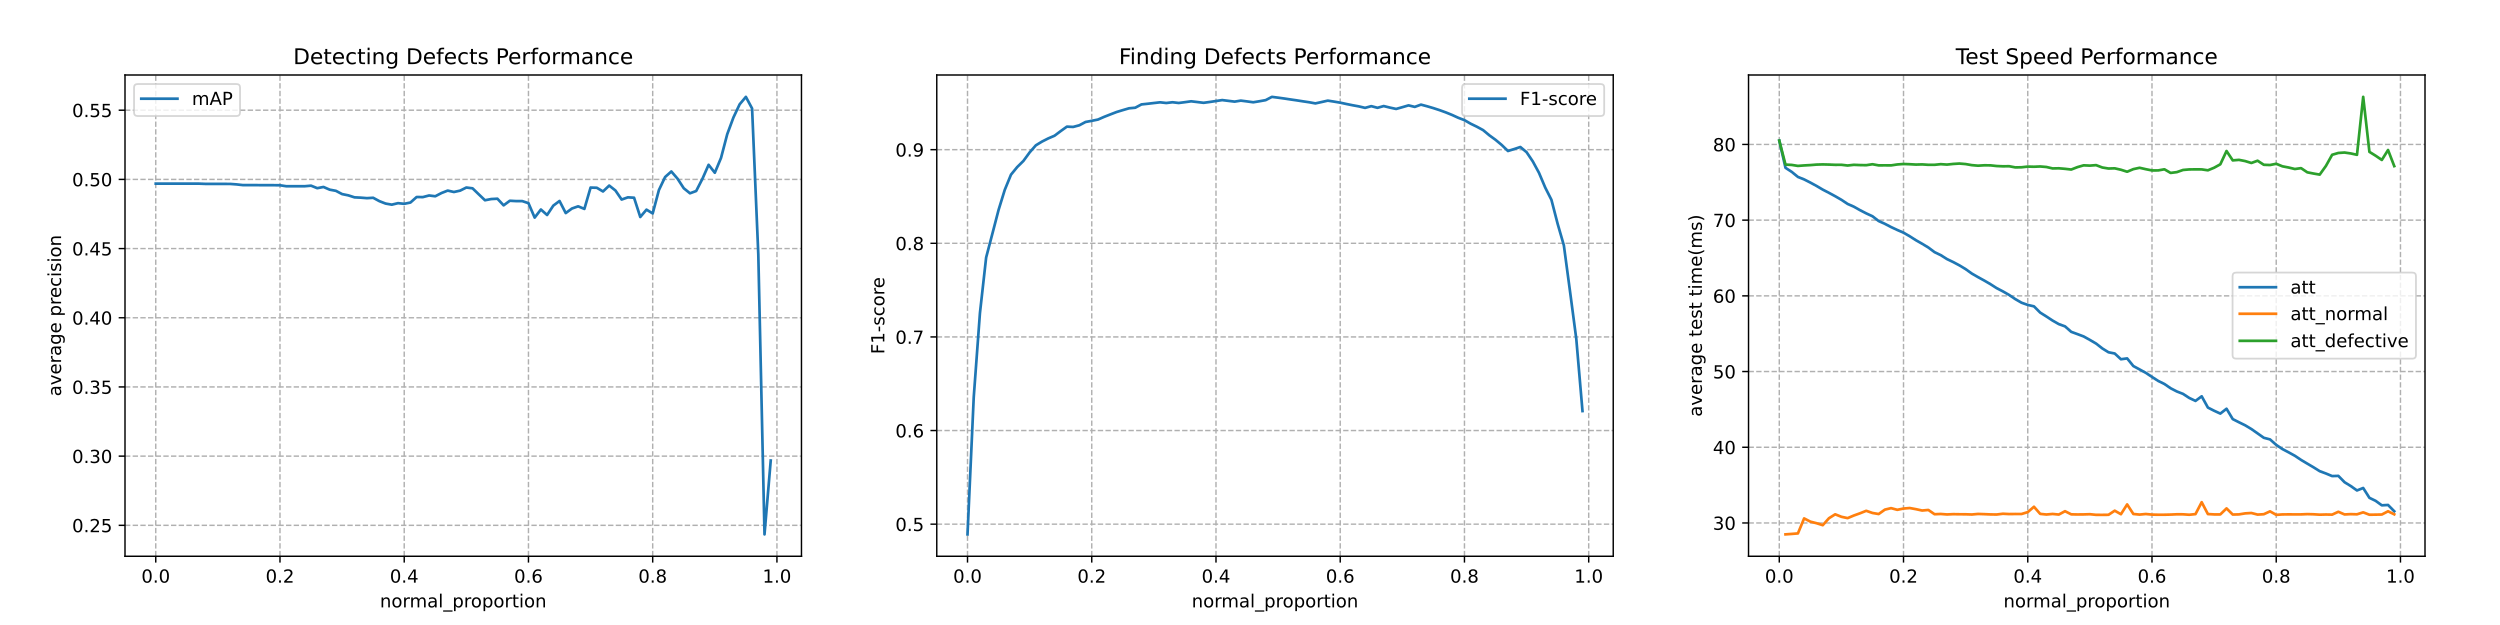 <?xml version="1.0" encoding="utf-8" standalone="no"?>
<!DOCTYPE svg PUBLIC "-//W3C//DTD SVG 1.1//EN"
  "http://www.w3.org/Graphics/SVG/1.1/DTD/svg11.dtd">
<!-- Created with matplotlib (https://matplotlib.org/) -->
<svg height="345.6pt" version="1.1" viewBox="0 0 1382.4 345.6" width="1382.4pt" xmlns="http://www.w3.org/2000/svg" xmlns:xlink="http://www.w3.org/1999/xlink">
 <defs>
  <style type="text/css">
*{stroke-linecap:butt;stroke-linejoin:round;}
  </style>
 </defs>
 <g id="figure_1">
  <g id="patch_1">
   <path d="M 0 345.6 
L 1382.4 345.6 
L 1382.4 0 
L 0 0 
z
" style="fill:#ffffff;"/>
  </g>
  <g id="axes_1">
   <g id="patch_2">
    <path d="M 69.12 307.584 
L 443.181 307.584 
L 443.181 41.472 
L 69.12 41.472 
z
" style="fill:#ffffff;"/>
   </g>
   <g id="matplotlib.axis_1">
    <g id="xtick_1">
     <g id="line2d_1">
      <path clip-path="url(#p841fa29ec2)" d="M 86.123 307.584 
L 86.123 41.472 
" style="fill:none;stroke:#b0b0b0;stroke-dasharray:2.96,1.28;stroke-dashoffset:0;stroke-width:0.8;"/>
     </g>
     <g id="line2d_2">
      <defs>
       <path d="M 0 0 
L 0 3.5 
" id="mbd5eaa2194" style="stroke:#000000;stroke-width:0.8;"/>
      </defs>
      <g>
       <use style="stroke:#000000;stroke-width:0.8;" x="86.123" xlink:href="#mbd5eaa2194" y="307.584"/>
      </g>
     </g>
     <g id="text_1">
      <!-- 0.0 -->
      <defs>
       <path d="M 31.781 66.406 
Q 24.172 66.406 20.328 58.906 
Q 16.5 51.422 16.5 36.375 
Q 16.5 21.391 20.328 13.891 
Q 24.172 6.391 31.781 6.391 
Q 39.453 6.391 43.281 13.891 
Q 47.125 21.391 47.125 36.375 
Q 47.125 51.422 43.281 58.906 
Q 39.453 66.406 31.781 66.406 
z
M 31.781 74.219 
Q 44.047 74.219 50.516 64.516 
Q 56.984 54.828 56.984 36.375 
Q 56.984 17.969 50.516 8.266 
Q 44.047 -1.422 31.781 -1.422 
Q 19.531 -1.422 13.062 8.266 
Q 6.594 17.969 6.594 36.375 
Q 6.594 54.828 13.062 64.516 
Q 19.531 74.219 31.781 74.219 
z
" id="DejaVuSans-48"/>
       <path d="M 10.688 12.406 
L 21 12.406 
L 21 0 
L 10.688 0 
z
" id="DejaVuSans-46"/>
      </defs>
      <g transform="translate(78.171 322.182)scale(0.1 -0.1)">
       <use xlink:href="#DejaVuSans-48"/>
       <use x="63.623" xlink:href="#DejaVuSans-46"/>
       <use x="95.41" xlink:href="#DejaVuSans-48"/>
      </g>
     </g>
    </g>
    <g id="xtick_2">
     <g id="line2d_3">
      <path clip-path="url(#p841fa29ec2)" d="M 154.821 307.584 
L 154.821 41.472 
" style="fill:none;stroke:#b0b0b0;stroke-dasharray:2.96,1.28;stroke-dashoffset:0;stroke-width:0.8;"/>
     </g>
     <g id="line2d_4">
      <g>
       <use style="stroke:#000000;stroke-width:0.8;" x="154.821" xlink:href="#mbd5eaa2194" y="307.584"/>
      </g>
     </g>
     <g id="text_2">
      <!-- 0.2 -->
      <defs>
       <path d="M 19.188 8.297 
L 53.609 8.297 
L 53.609 0 
L 7.328 0 
L 7.328 8.297 
Q 12.938 14.109 22.625 23.891 
Q 32.328 33.688 34.812 36.531 
Q 39.547 41.844 41.422 45.531 
Q 43.312 49.219 43.312 52.781 
Q 43.312 58.594 39.234 62.25 
Q 35.156 65.922 28.609 65.922 
Q 23.969 65.922 18.812 64.312 
Q 13.672 62.703 7.812 59.422 
L 7.812 69.391 
Q 13.766 71.781 18.938 73 
Q 24.125 74.219 28.422 74.219 
Q 39.75 74.219 46.484 68.547 
Q 53.219 62.891 53.219 53.422 
Q 53.219 48.922 51.531 44.891 
Q 49.859 40.875 45.406 35.406 
Q 44.188 33.984 37.641 27.219 
Q 31.109 20.453 19.188 8.297 
z
" id="DejaVuSans-50"/>
      </defs>
      <g transform="translate(146.869 322.182)scale(0.1 -0.1)">
       <use xlink:href="#DejaVuSans-48"/>
       <use x="63.623" xlink:href="#DejaVuSans-46"/>
       <use x="95.41" xlink:href="#DejaVuSans-50"/>
      </g>
     </g>
    </g>
    <g id="xtick_3">
     <g id="line2d_5">
      <path clip-path="url(#p841fa29ec2)" d="M 223.519 307.584 
L 223.519 41.472 
" style="fill:none;stroke:#b0b0b0;stroke-dasharray:2.96,1.28;stroke-dashoffset:0;stroke-width:0.8;"/>
     </g>
     <g id="line2d_6">
      <g>
       <use style="stroke:#000000;stroke-width:0.8;" x="223.519" xlink:href="#mbd5eaa2194" y="307.584"/>
      </g>
     </g>
     <g id="text_3">
      <!-- 0.4 -->
      <defs>
       <path d="M 37.797 64.312 
L 12.891 25.391 
L 37.797 25.391 
z
M 35.203 72.906 
L 47.609 72.906 
L 47.609 25.391 
L 58.016 25.391 
L 58.016 17.188 
L 47.609 17.188 
L 47.609 0 
L 37.797 0 
L 37.797 17.188 
L 4.891 17.188 
L 4.891 26.703 
z
" id="DejaVuSans-52"/>
      </defs>
      <g transform="translate(215.567 322.182)scale(0.1 -0.1)">
       <use xlink:href="#DejaVuSans-48"/>
       <use x="63.623" xlink:href="#DejaVuSans-46"/>
       <use x="95.41" xlink:href="#DejaVuSans-52"/>
      </g>
     </g>
    </g>
    <g id="xtick_4">
     <g id="line2d_7">
      <path clip-path="url(#p841fa29ec2)" d="M 292.217 307.584 
L 292.217 41.472 
" style="fill:none;stroke:#b0b0b0;stroke-dasharray:2.96,1.28;stroke-dashoffset:0;stroke-width:0.8;"/>
     </g>
     <g id="line2d_8">
      <g>
       <use style="stroke:#000000;stroke-width:0.8;" x="292.217" xlink:href="#mbd5eaa2194" y="307.584"/>
      </g>
     </g>
     <g id="text_4">
      <!-- 0.6 -->
      <defs>
       <path d="M 33.016 40.375 
Q 26.375 40.375 22.484 35.828 
Q 18.609 31.297 18.609 23.391 
Q 18.609 15.531 22.484 10.953 
Q 26.375 6.391 33.016 6.391 
Q 39.656 6.391 43.531 10.953 
Q 47.406 15.531 47.406 23.391 
Q 47.406 31.297 43.531 35.828 
Q 39.656 40.375 33.016 40.375 
z
M 52.594 71.297 
L 52.594 62.312 
Q 48.875 64.062 45.094 64.984 
Q 41.312 65.922 37.594 65.922 
Q 27.828 65.922 22.672 59.328 
Q 17.531 52.734 16.797 39.406 
Q 19.672 43.656 24.016 45.922 
Q 28.375 48.188 33.594 48.188 
Q 44.578 48.188 50.953 41.516 
Q 57.328 34.859 57.328 23.391 
Q 57.328 12.156 50.688 5.359 
Q 44.047 -1.422 33.016 -1.422 
Q 20.359 -1.422 13.672 8.266 
Q 6.984 17.969 6.984 36.375 
Q 6.984 53.656 15.188 63.938 
Q 23.391 74.219 37.203 74.219 
Q 40.922 74.219 44.703 73.484 
Q 48.484 72.75 52.594 71.297 
z
" id="DejaVuSans-54"/>
      </defs>
      <g transform="translate(284.266 322.182)scale(0.1 -0.1)">
       <use xlink:href="#DejaVuSans-48"/>
       <use x="63.623" xlink:href="#DejaVuSans-46"/>
       <use x="95.41" xlink:href="#DejaVuSans-54"/>
      </g>
     </g>
    </g>
    <g id="xtick_5">
     <g id="line2d_9">
      <path clip-path="url(#p841fa29ec2)" d="M 360.915 307.584 
L 360.915 41.472 
" style="fill:none;stroke:#b0b0b0;stroke-dasharray:2.96,1.28;stroke-dashoffset:0;stroke-width:0.8;"/>
     </g>
     <g id="line2d_10">
      <g>
       <use style="stroke:#000000;stroke-width:0.8;" x="360.915" xlink:href="#mbd5eaa2194" y="307.584"/>
      </g>
     </g>
     <g id="text_5">
      <!-- 0.8 -->
      <defs>
       <path d="M 31.781 34.625 
Q 24.75 34.625 20.719 30.859 
Q 16.703 27.094 16.703 20.516 
Q 16.703 13.922 20.719 10.156 
Q 24.75 6.391 31.781 6.391 
Q 38.812 6.391 42.859 10.172 
Q 46.922 13.969 46.922 20.516 
Q 46.922 27.094 42.891 30.859 
Q 38.875 34.625 31.781 34.625 
z
M 21.922 38.812 
Q 15.578 40.375 12.031 44.719 
Q 8.5 49.078 8.5 55.328 
Q 8.5 64.062 14.719 69.141 
Q 20.953 74.219 31.781 74.219 
Q 42.672 74.219 48.875 69.141 
Q 55.078 64.062 55.078 55.328 
Q 55.078 49.078 51.531 44.719 
Q 48 40.375 41.703 38.812 
Q 48.828 37.156 52.797 32.312 
Q 56.781 27.484 56.781 20.516 
Q 56.781 9.906 50.312 4.234 
Q 43.844 -1.422 31.781 -1.422 
Q 19.734 -1.422 13.25 4.234 
Q 6.781 9.906 6.781 20.516 
Q 6.781 27.484 10.781 32.312 
Q 14.797 37.156 21.922 38.812 
z
M 18.312 54.391 
Q 18.312 48.734 21.844 45.562 
Q 25.391 42.391 31.781 42.391 
Q 38.141 42.391 41.719 45.562 
Q 45.312 48.734 45.312 54.391 
Q 45.312 60.062 41.719 63.234 
Q 38.141 66.406 31.781 66.406 
Q 25.391 66.406 21.844 63.234 
Q 18.312 60.062 18.312 54.391 
z
" id="DejaVuSans-56"/>
      </defs>
      <g transform="translate(352.964 322.182)scale(0.1 -0.1)">
       <use xlink:href="#DejaVuSans-48"/>
       <use x="63.623" xlink:href="#DejaVuSans-46"/>
       <use x="95.41" xlink:href="#DejaVuSans-56"/>
      </g>
     </g>
    </g>
    <g id="xtick_6">
     <g id="line2d_11">
      <path clip-path="url(#p841fa29ec2)" d="M 429.613 307.584 
L 429.613 41.472 
" style="fill:none;stroke:#b0b0b0;stroke-dasharray:2.96,1.28;stroke-dashoffset:0;stroke-width:0.8;"/>
     </g>
     <g id="line2d_12">
      <g>
       <use style="stroke:#000000;stroke-width:0.8;" x="429.613" xlink:href="#mbd5eaa2194" y="307.584"/>
      </g>
     </g>
     <g id="text_6">
      <!-- 1.0 -->
      <defs>
       <path d="M 12.406 8.297 
L 28.516 8.297 
L 28.516 63.922 
L 10.984 60.406 
L 10.984 69.391 
L 28.422 72.906 
L 38.281 72.906 
L 38.281 8.297 
L 54.391 8.297 
L 54.391 0 
L 12.406 0 
z
" id="DejaVuSans-49"/>
      </defs>
      <g transform="translate(421.662 322.182)scale(0.1 -0.1)">
       <use xlink:href="#DejaVuSans-49"/>
       <use x="63.623" xlink:href="#DejaVuSans-46"/>
       <use x="95.41" xlink:href="#DejaVuSans-48"/>
      </g>
     </g>
    </g>
    <g id="text_7">
     <!-- normal_proportion -->
     <defs>
      <path d="M 54.891 33.016 
L 54.891 0 
L 45.906 0 
L 45.906 32.719 
Q 45.906 40.484 42.875 44.328 
Q 39.844 48.188 33.797 48.188 
Q 26.516 48.188 22.312 43.547 
Q 18.109 38.922 18.109 30.906 
L 18.109 0 
L 9.078 0 
L 9.078 54.688 
L 18.109 54.688 
L 18.109 46.188 
Q 21.344 51.125 25.703 53.562 
Q 30.078 56 35.797 56 
Q 45.219 56 50.047 50.172 
Q 54.891 44.344 54.891 33.016 
z
" id="DejaVuSans-110"/>
      <path d="M 30.609 48.391 
Q 23.391 48.391 19.188 42.75 
Q 14.984 37.109 14.984 27.297 
Q 14.984 17.484 19.156 11.844 
Q 23.344 6.203 30.609 6.203 
Q 37.797 6.203 41.984 11.859 
Q 46.188 17.531 46.188 27.297 
Q 46.188 37.016 41.984 42.703 
Q 37.797 48.391 30.609 48.391 
z
M 30.609 56 
Q 42.328 56 49.016 48.375 
Q 55.719 40.766 55.719 27.297 
Q 55.719 13.875 49.016 6.219 
Q 42.328 -1.422 30.609 -1.422 
Q 18.844 -1.422 12.172 6.219 
Q 5.516 13.875 5.516 27.297 
Q 5.516 40.766 12.172 48.375 
Q 18.844 56 30.609 56 
z
" id="DejaVuSans-111"/>
      <path d="M 41.109 46.297 
Q 39.594 47.172 37.812 47.578 
Q 36.031 48 33.891 48 
Q 26.266 48 22.188 43.047 
Q 18.109 38.094 18.109 28.812 
L 18.109 0 
L 9.078 0 
L 9.078 54.688 
L 18.109 54.688 
L 18.109 46.188 
Q 20.953 51.172 25.484 53.578 
Q 30.031 56 36.531 56 
Q 37.453 56 38.578 55.875 
Q 39.703 55.766 41.062 55.516 
z
" id="DejaVuSans-114"/>
      <path d="M 52 44.188 
Q 55.375 50.25 60.062 53.125 
Q 64.75 56 71.094 56 
Q 79.641 56 84.281 50.016 
Q 88.922 44.047 88.922 33.016 
L 88.922 0 
L 79.891 0 
L 79.891 32.719 
Q 79.891 40.578 77.094 44.375 
Q 74.312 48.188 68.609 48.188 
Q 61.625 48.188 57.562 43.547 
Q 53.516 38.922 53.516 30.906 
L 53.516 0 
L 44.484 0 
L 44.484 32.719 
Q 44.484 40.625 41.703 44.406 
Q 38.922 48.188 33.109 48.188 
Q 26.219 48.188 22.156 43.531 
Q 18.109 38.875 18.109 30.906 
L 18.109 0 
L 9.078 0 
L 9.078 54.688 
L 18.109 54.688 
L 18.109 46.188 
Q 21.188 51.219 25.484 53.609 
Q 29.781 56 35.688 56 
Q 41.656 56 45.828 52.969 
Q 50 49.953 52 44.188 
z
" id="DejaVuSans-109"/>
      <path d="M 34.281 27.484 
Q 23.391 27.484 19.188 25 
Q 14.984 22.516 14.984 16.5 
Q 14.984 11.719 18.141 8.906 
Q 21.297 6.109 26.703 6.109 
Q 34.188 6.109 38.703 11.406 
Q 43.219 16.703 43.219 25.484 
L 43.219 27.484 
z
M 52.203 31.203 
L 52.203 0 
L 43.219 0 
L 43.219 8.297 
Q 40.141 3.328 35.547 0.953 
Q 30.953 -1.422 24.312 -1.422 
Q 15.922 -1.422 10.953 3.297 
Q 6 8.016 6 15.922 
Q 6 25.141 12.172 29.828 
Q 18.359 34.516 30.609 34.516 
L 43.219 34.516 
L 43.219 35.406 
Q 43.219 41.609 39.141 45 
Q 35.062 48.391 27.688 48.391 
Q 23 48.391 18.547 47.266 
Q 14.109 46.141 10.016 43.891 
L 10.016 52.203 
Q 14.938 54.109 19.578 55.047 
Q 24.219 56 28.609 56 
Q 40.484 56 46.344 49.844 
Q 52.203 43.703 52.203 31.203 
z
" id="DejaVuSans-97"/>
      <path d="M 9.422 75.984 
L 18.406 75.984 
L 18.406 0 
L 9.422 0 
z
" id="DejaVuSans-108"/>
      <path d="M 50.984 -16.609 
L 50.984 -23.578 
L -0.984 -23.578 
L -0.984 -16.609 
z
" id="DejaVuSans-95"/>
      <path d="M 18.109 8.203 
L 18.109 -20.797 
L 9.078 -20.797 
L 9.078 54.688 
L 18.109 54.688 
L 18.109 46.391 
Q 20.953 51.266 25.266 53.625 
Q 29.594 56 35.594 56 
Q 45.562 56 51.781 48.094 
Q 58.016 40.188 58.016 27.297 
Q 58.016 14.406 51.781 6.484 
Q 45.562 -1.422 35.594 -1.422 
Q 29.594 -1.422 25.266 0.953 
Q 20.953 3.328 18.109 8.203 
z
M 48.688 27.297 
Q 48.688 37.203 44.609 42.844 
Q 40.531 48.484 33.406 48.484 
Q 26.266 48.484 22.188 42.844 
Q 18.109 37.203 18.109 27.297 
Q 18.109 17.391 22.188 11.75 
Q 26.266 6.109 33.406 6.109 
Q 40.531 6.109 44.609 11.75 
Q 48.688 17.391 48.688 27.297 
z
" id="DejaVuSans-112"/>
      <path d="M 18.312 70.219 
L 18.312 54.688 
L 36.812 54.688 
L 36.812 47.703 
L 18.312 47.703 
L 18.312 18.016 
Q 18.312 11.328 20.141 9.422 
Q 21.969 7.516 27.594 7.516 
L 36.812 7.516 
L 36.812 0 
L 27.594 0 
Q 17.188 0 13.234 3.875 
Q 9.281 7.766 9.281 18.016 
L 9.281 47.703 
L 2.688 47.703 
L 2.688 54.688 
L 9.281 54.688 
L 9.281 70.219 
z
" id="DejaVuSans-116"/>
      <path d="M 9.422 54.688 
L 18.406 54.688 
L 18.406 0 
L 9.422 0 
z
M 9.422 75.984 
L 18.406 75.984 
L 18.406 64.594 
L 9.422 64.594 
z
" id="DejaVuSans-105"/>
     </defs>
     <g transform="translate(210.088 335.861)scale(0.1 -0.1)">
      <use xlink:href="#DejaVuSans-110"/>
      <use x="63.379" xlink:href="#DejaVuSans-111"/>
      <use x="124.561" xlink:href="#DejaVuSans-114"/>
      <use x="163.924" xlink:href="#DejaVuSans-109"/>
      <use x="261.336" xlink:href="#DejaVuSans-97"/>
      <use x="322.615" xlink:href="#DejaVuSans-108"/>
      <use x="350.398" xlink:href="#DejaVuSans-95"/>
      <use x="400.398" xlink:href="#DejaVuSans-112"/>
      <use x="463.875" xlink:href="#DejaVuSans-114"/>
      <use x="502.738" xlink:href="#DejaVuSans-111"/>
      <use x="563.92" xlink:href="#DejaVuSans-112"/>
      <use x="627.396" xlink:href="#DejaVuSans-111"/>
      <use x="688.578" xlink:href="#DejaVuSans-114"/>
      <use x="729.691" xlink:href="#DejaVuSans-116"/>
      <use x="768.9" xlink:href="#DejaVuSans-105"/>
      <use x="796.684" xlink:href="#DejaVuSans-111"/>
      <use x="857.865" xlink:href="#DejaVuSans-110"/>
     </g>
    </g>
   </g>
   <g id="matplotlib.axis_2">
    <g id="ytick_1">
     <g id="line2d_13">
      <path clip-path="url(#p841fa29ec2)" d="M 69.12 290.488 
L 443.181 290.488 
" style="fill:none;stroke:#b0b0b0;stroke-dasharray:2.96,1.28;stroke-dashoffset:0;stroke-width:0.8;"/>
     </g>
     <g id="line2d_14">
      <defs>
       <path d="M 0 0 
L -3.5 0 
" id="m28c07152f6" style="stroke:#000000;stroke-width:0.8;"/>
      </defs>
      <g>
       <use style="stroke:#000000;stroke-width:0.8;" x="69.12" xlink:href="#m28c07152f6" y="290.488"/>
      </g>
     </g>
     <g id="text_8">
      <!-- 0.25 -->
      <defs>
       <path d="M 10.797 72.906 
L 49.516 72.906 
L 49.516 64.594 
L 19.828 64.594 
L 19.828 46.734 
Q 21.969 47.469 24.109 47.828 
Q 26.266 48.188 28.422 48.188 
Q 40.625 48.188 47.75 41.5 
Q 54.891 34.812 54.891 23.391 
Q 54.891 11.625 47.562 5.094 
Q 40.234 -1.422 26.906 -1.422 
Q 22.312 -1.422 17.547 -0.641 
Q 12.797 0.141 7.719 1.703 
L 7.719 11.625 
Q 12.109 9.234 16.797 8.062 
Q 21.484 6.891 26.703 6.891 
Q 35.156 6.891 40.078 11.328 
Q 45.016 15.766 45.016 23.391 
Q 45.016 31 40.078 35.438 
Q 35.156 39.891 26.703 39.891 
Q 22.75 39.891 18.812 39.016 
Q 14.891 38.141 10.797 36.281 
z
" id="DejaVuSans-53"/>
      </defs>
      <g transform="translate(39.854 294.287)scale(0.1 -0.1)">
       <use xlink:href="#DejaVuSans-48"/>
       <use x="63.623" xlink:href="#DejaVuSans-46"/>
       <use x="95.41" xlink:href="#DejaVuSans-50"/>
       <use x="159.033" xlink:href="#DejaVuSans-53"/>
      </g>
     </g>
    </g>
    <g id="ytick_2">
     <g id="line2d_15">
      <path clip-path="url(#p841fa29ec2)" d="M 69.12 252.229 
L 443.181 252.229 
" style="fill:none;stroke:#b0b0b0;stroke-dasharray:2.96,1.28;stroke-dashoffset:0;stroke-width:0.8;"/>
     </g>
     <g id="line2d_16">
      <g>
       <use style="stroke:#000000;stroke-width:0.8;" x="69.12" xlink:href="#m28c07152f6" y="252.229"/>
      </g>
     </g>
     <g id="text_9">
      <!-- 0.30 -->
      <defs>
       <path d="M 40.578 39.312 
Q 47.656 37.797 51.625 33 
Q 55.609 28.219 55.609 21.188 
Q 55.609 10.406 48.188 4.484 
Q 40.766 -1.422 27.094 -1.422 
Q 22.516 -1.422 17.656 -0.516 
Q 12.797 0.391 7.625 2.203 
L 7.625 11.719 
Q 11.719 9.328 16.594 8.109 
Q 21.484 6.891 26.812 6.891 
Q 36.078 6.891 40.938 10.547 
Q 45.797 14.203 45.797 21.188 
Q 45.797 27.641 41.281 31.266 
Q 36.766 34.906 28.719 34.906 
L 20.219 34.906 
L 20.219 43.016 
L 29.109 43.016 
Q 36.375 43.016 40.234 45.922 
Q 44.094 48.828 44.094 54.297 
Q 44.094 59.906 40.109 62.906 
Q 36.141 65.922 28.719 65.922 
Q 24.656 65.922 20.016 65.031 
Q 15.375 64.156 9.812 62.312 
L 9.812 71.094 
Q 15.438 72.656 20.344 73.438 
Q 25.25 74.219 29.594 74.219 
Q 40.828 74.219 47.359 69.109 
Q 53.906 64.016 53.906 55.328 
Q 53.906 49.266 50.438 45.094 
Q 46.969 40.922 40.578 39.312 
z
" id="DejaVuSans-51"/>
      </defs>
      <g transform="translate(39.854 256.028)scale(0.1 -0.1)">
       <use xlink:href="#DejaVuSans-48"/>
       <use x="63.623" xlink:href="#DejaVuSans-46"/>
       <use x="95.41" xlink:href="#DejaVuSans-51"/>
       <use x="159.033" xlink:href="#DejaVuSans-48"/>
      </g>
     </g>
    </g>
    <g id="ytick_3">
     <g id="line2d_17">
      <path clip-path="url(#p841fa29ec2)" d="M 69.12 213.97 
L 443.181 213.97 
" style="fill:none;stroke:#b0b0b0;stroke-dasharray:2.96,1.28;stroke-dashoffset:0;stroke-width:0.8;"/>
     </g>
     <g id="line2d_18">
      <g>
       <use style="stroke:#000000;stroke-width:0.8;" x="69.12" xlink:href="#m28c07152f6" y="213.97"/>
      </g>
     </g>
     <g id="text_10">
      <!-- 0.35 -->
      <g transform="translate(39.854 217.769)scale(0.1 -0.1)">
       <use xlink:href="#DejaVuSans-48"/>
       <use x="63.623" xlink:href="#DejaVuSans-46"/>
       <use x="95.41" xlink:href="#DejaVuSans-51"/>
       <use x="159.033" xlink:href="#DejaVuSans-53"/>
      </g>
     </g>
    </g>
    <g id="ytick_4">
     <g id="line2d_19">
      <path clip-path="url(#p841fa29ec2)" d="M 69.12 175.711 
L 443.181 175.711 
" style="fill:none;stroke:#b0b0b0;stroke-dasharray:2.96,1.28;stroke-dashoffset:0;stroke-width:0.8;"/>
     </g>
     <g id="line2d_20">
      <g>
       <use style="stroke:#000000;stroke-width:0.8;" x="69.12" xlink:href="#m28c07152f6" y="175.711"/>
      </g>
     </g>
     <g id="text_11">
      <!-- 0.40 -->
      <g transform="translate(39.854 179.51)scale(0.1 -0.1)">
       <use xlink:href="#DejaVuSans-48"/>
       <use x="63.623" xlink:href="#DejaVuSans-46"/>
       <use x="95.41" xlink:href="#DejaVuSans-52"/>
       <use x="159.033" xlink:href="#DejaVuSans-48"/>
      </g>
     </g>
    </g>
    <g id="ytick_5">
     <g id="line2d_21">
      <path clip-path="url(#p841fa29ec2)" d="M 69.12 137.452 
L 443.181 137.452 
" style="fill:none;stroke:#b0b0b0;stroke-dasharray:2.96,1.28;stroke-dashoffset:0;stroke-width:0.8;"/>
     </g>
     <g id="line2d_22">
      <g>
       <use style="stroke:#000000;stroke-width:0.8;" x="69.12" xlink:href="#m28c07152f6" y="137.452"/>
      </g>
     </g>
     <g id="text_12">
      <!-- 0.45 -->
      <g transform="translate(39.854 141.251)scale(0.1 -0.1)">
       <use xlink:href="#DejaVuSans-48"/>
       <use x="63.623" xlink:href="#DejaVuSans-46"/>
       <use x="95.41" xlink:href="#DejaVuSans-52"/>
       <use x="159.033" xlink:href="#DejaVuSans-53"/>
      </g>
     </g>
    </g>
    <g id="ytick_6">
     <g id="line2d_23">
      <path clip-path="url(#p841fa29ec2)" d="M 69.12 99.193 
L 443.181 99.193 
" style="fill:none;stroke:#b0b0b0;stroke-dasharray:2.96,1.28;stroke-dashoffset:0;stroke-width:0.8;"/>
     </g>
     <g id="line2d_24">
      <g>
       <use style="stroke:#000000;stroke-width:0.8;" x="69.12" xlink:href="#m28c07152f6" y="99.193"/>
      </g>
     </g>
     <g id="text_13">
      <!-- 0.50 -->
      <g transform="translate(39.854 102.992)scale(0.1 -0.1)">
       <use xlink:href="#DejaVuSans-48"/>
       <use x="63.623" xlink:href="#DejaVuSans-46"/>
       <use x="95.41" xlink:href="#DejaVuSans-53"/>
       <use x="159.033" xlink:href="#DejaVuSans-48"/>
      </g>
     </g>
    </g>
    <g id="ytick_7">
     <g id="line2d_25">
      <path clip-path="url(#p841fa29ec2)" d="M 69.12 60.934 
L 443.181 60.934 
" style="fill:none;stroke:#b0b0b0;stroke-dasharray:2.96,1.28;stroke-dashoffset:0;stroke-width:0.8;"/>
     </g>
     <g id="line2d_26">
      <g>
       <use style="stroke:#000000;stroke-width:0.8;" x="69.12" xlink:href="#m28c07152f6" y="60.934"/>
      </g>
     </g>
     <g id="text_14">
      <!-- 0.55 -->
      <g transform="translate(39.854 64.733)scale(0.1 -0.1)">
       <use xlink:href="#DejaVuSans-48"/>
       <use x="63.623" xlink:href="#DejaVuSans-46"/>
       <use x="95.41" xlink:href="#DejaVuSans-53"/>
       <use x="159.033" xlink:href="#DejaVuSans-53"/>
      </g>
     </g>
    </g>
    <g id="text_15">
     <!-- average precision -->
     <defs>
      <path d="M 2.984 54.688 
L 12.5 54.688 
L 29.594 8.797 
L 46.688 54.688 
L 56.203 54.688 
L 35.688 0 
L 23.484 0 
z
" id="DejaVuSans-118"/>
      <path d="M 56.203 29.594 
L 56.203 25.203 
L 14.891 25.203 
Q 15.484 15.922 20.484 11.062 
Q 25.484 6.203 34.422 6.203 
Q 39.594 6.203 44.453 7.469 
Q 49.312 8.734 54.109 11.281 
L 54.109 2.781 
Q 49.266 0.734 44.188 -0.344 
Q 39.109 -1.422 33.891 -1.422 
Q 20.797 -1.422 13.156 6.188 
Q 5.516 13.812 5.516 26.812 
Q 5.516 40.234 12.766 48.109 
Q 20.016 56 32.328 56 
Q 43.359 56 49.781 48.891 
Q 56.203 41.797 56.203 29.594 
z
M 47.219 32.234 
Q 47.125 39.594 43.094 43.984 
Q 39.062 48.391 32.422 48.391 
Q 24.906 48.391 20.391 44.141 
Q 15.875 39.891 15.188 32.172 
z
" id="DejaVuSans-101"/>
      <path d="M 45.406 27.984 
Q 45.406 37.75 41.375 43.109 
Q 37.359 48.484 30.078 48.484 
Q 22.859 48.484 18.828 43.109 
Q 14.797 37.75 14.797 27.984 
Q 14.797 18.266 18.828 12.891 
Q 22.859 7.516 30.078 7.516 
Q 37.359 7.516 41.375 12.891 
Q 45.406 18.266 45.406 27.984 
z
M 54.391 6.781 
Q 54.391 -7.172 48.188 -13.984 
Q 42 -20.797 29.203 -20.797 
Q 24.469 -20.797 20.266 -20.094 
Q 16.062 -19.391 12.109 -17.922 
L 12.109 -9.188 
Q 16.062 -11.328 19.922 -12.344 
Q 23.781 -13.375 27.781 -13.375 
Q 36.625 -13.375 41.016 -8.766 
Q 45.406 -4.156 45.406 5.172 
L 45.406 9.625 
Q 42.625 4.781 38.281 2.391 
Q 33.938 0 27.875 0 
Q 17.828 0 11.672 7.656 
Q 5.516 15.328 5.516 27.984 
Q 5.516 40.672 11.672 48.328 
Q 17.828 56 27.875 56 
Q 33.938 56 38.281 53.609 
Q 42.625 51.219 45.406 46.391 
L 45.406 54.688 
L 54.391 54.688 
z
" id="DejaVuSans-103"/>
      <path id="DejaVuSans-32"/>
      <path d="M 48.781 52.594 
L 48.781 44.188 
Q 44.969 46.297 41.141 47.344 
Q 37.312 48.391 33.406 48.391 
Q 24.656 48.391 19.812 42.844 
Q 14.984 37.312 14.984 27.297 
Q 14.984 17.281 19.812 11.734 
Q 24.656 6.203 33.406 6.203 
Q 37.312 6.203 41.141 7.25 
Q 44.969 8.297 48.781 10.406 
L 48.781 2.094 
Q 45.016 0.344 40.984 -0.531 
Q 36.969 -1.422 32.422 -1.422 
Q 20.062 -1.422 12.781 6.344 
Q 5.516 14.109 5.516 27.297 
Q 5.516 40.672 12.859 48.328 
Q 20.219 56 33.016 56 
Q 37.156 56 41.109 55.141 
Q 45.062 54.297 48.781 52.594 
z
" id="DejaVuSans-99"/>
      <path d="M 44.281 53.078 
L 44.281 44.578 
Q 40.484 46.531 36.375 47.5 
Q 32.281 48.484 27.875 48.484 
Q 21.188 48.484 17.844 46.438 
Q 14.5 44.391 14.5 40.281 
Q 14.5 37.156 16.891 35.375 
Q 19.281 33.594 26.516 31.984 
L 29.594 31.297 
Q 39.156 29.25 43.188 25.516 
Q 47.219 21.781 47.219 15.094 
Q 47.219 7.469 41.188 3.016 
Q 35.156 -1.422 24.609 -1.422 
Q 20.219 -1.422 15.453 -0.562 
Q 10.688 0.297 5.422 2 
L 5.422 11.281 
Q 10.406 8.688 15.234 7.391 
Q 20.062 6.109 24.812 6.109 
Q 31.156 6.109 34.562 8.281 
Q 37.984 10.453 37.984 14.406 
Q 37.984 18.062 35.516 20.016 
Q 33.062 21.969 24.703 23.781 
L 21.578 24.516 
Q 13.234 26.266 9.516 29.906 
Q 5.812 33.547 5.812 39.891 
Q 5.812 47.609 11.281 51.797 
Q 16.75 56 26.812 56 
Q 31.781 56 36.172 55.266 
Q 40.578 54.547 44.281 53.078 
z
" id="DejaVuSans-115"/>
     </defs>
     <g transform="translate(33.775 219.141)rotate(-90)scale(0.1 -0.1)">
      <use xlink:href="#DejaVuSans-97"/>
      <use x="61.279" xlink:href="#DejaVuSans-118"/>
      <use x="120.459" xlink:href="#DejaVuSans-101"/>
      <use x="181.982" xlink:href="#DejaVuSans-114"/>
      <use x="223.096" xlink:href="#DejaVuSans-97"/>
      <use x="284.375" xlink:href="#DejaVuSans-103"/>
      <use x="347.852" xlink:href="#DejaVuSans-101"/>
      <use x="409.375" xlink:href="#DejaVuSans-32"/>
      <use x="441.162" xlink:href="#DejaVuSans-112"/>
      <use x="504.639" xlink:href="#DejaVuSans-114"/>
      <use x="543.502" xlink:href="#DejaVuSans-101"/>
      <use x="605.025" xlink:href="#DejaVuSans-99"/>
      <use x="660.006" xlink:href="#DejaVuSans-105"/>
      <use x="687.789" xlink:href="#DejaVuSans-115"/>
      <use x="739.889" xlink:href="#DejaVuSans-105"/>
      <use x="767.672" xlink:href="#DejaVuSans-111"/>
      <use x="828.854" xlink:href="#DejaVuSans-110"/>
     </g>
    </g>
   </g>
   <g id="line2d_27">
    <path clip-path="url(#p841fa29ec2)" d="M 86.123 101.552 
L 89.558 101.552 
L 92.993 101.552 
L 96.427 101.552 
L 99.862 101.553 
L 103.297 101.553 
L 106.732 101.553 
L 110.167 101.553 
L 113.602 101.684 
L 117.037 101.694 
L 120.472 101.694 
L 123.907 101.694 
L 127.342 101.71 
L 130.777 101.963 
L 134.211 102.346 
L 137.646 102.346 
L 141.081 102.346 
L 144.516 102.395 
L 147.951 102.401 
L 151.386 102.401 
L 154.821 102.447 
L 158.256 102.974 
L 161.691 102.974 
L 165.126 102.974 
L 168.561 102.974 
L 171.995 102.671 
L 175.43 104.053 
L 178.865 103.383 
L 182.3 104.879 
L 185.735 105.519 
L 189.17 107.325 
L 192.605 108.027 
L 196.04 109.129 
L 199.475 109.297 
L 202.91 109.573 
L 206.344 109.366 
L 209.779 111.231 
L 213.214 112.565 
L 216.649 113.17 
L 220.084 112.344 
L 223.519 112.697 
L 226.954 111.995 
L 230.389 108.937 
L 233.824 108.992 
L 237.259 108.093 
L 240.694 108.524 
L 244.128 106.74 
L 247.563 105.392 
L 250.998 106.163 
L 254.433 105.415 
L 257.868 103.689 
L 261.303 104.133 
L 264.738 107.458 
L 268.173 110.733 
L 271.608 110.068 
L 275.043 109.88 
L 278.477 113.547 
L 281.912 111.009 
L 285.347 111.196 
L 288.782 111.203 
L 292.217 112.348 
L 295.652 120.325 
L 299.087 115.847 
L 302.522 118.879 
L 305.957 113.701 
L 309.392 111.132 
L 312.827 117.82 
L 316.261 115.302 
L 319.696 114.089 
L 323.131 115.516 
L 326.566 103.72 
L 330.001 103.824 
L 333.436 105.871 
L 336.871 102.619 
L 340.306 105.326 
L 343.741 110.341 
L 347.176 109.129 
L 350.61 109.333 
L 354.045 119.992 
L 357.48 115.933 
L 360.915 118.014 
L 364.35 105.094 
L 367.785 97.87 
L 371.22 94.821 
L 374.655 98.813 
L 378.09 104.09 
L 381.525 106.884 
L 384.96 105.622 
L 388.394 98.92 
L 391.829 91.138 
L 395.264 95.52 
L 398.699 87.318 
L 402.134 74.201 
L 405.569 64.938 
L 409.004 57.666 
L 412.439 53.568 
L 415.874 59.979 
L 419.309 140.659 
L 422.743 295.488 
L 426.178 254.653 
" style="fill:none;stroke:#1f77b4;stroke-linecap:square;stroke-width:1.5;"/>
   </g>
   <g id="patch_3">
    <path d="M 69.12 307.584 
L 69.12 41.472 
" style="fill:none;stroke:#000000;stroke-linecap:square;stroke-linejoin:miter;stroke-width:0.8;"/>
   </g>
   <g id="patch_4">
    <path d="M 443.181 307.584 
L 443.181 41.472 
" style="fill:none;stroke:#000000;stroke-linecap:square;stroke-linejoin:miter;stroke-width:0.8;"/>
   </g>
   <g id="patch_5">
    <path d="M 69.12 307.584 
L 443.181 307.584 
" style="fill:none;stroke:#000000;stroke-linecap:square;stroke-linejoin:miter;stroke-width:0.8;"/>
   </g>
   <g id="patch_6">
    <path d="M 69.12 41.472 
L 443.181 41.472 
" style="fill:none;stroke:#000000;stroke-linecap:square;stroke-linejoin:miter;stroke-width:0.8;"/>
   </g>
   <g id="text_16">
    <!-- Detecting Defects Performance -->
    <defs>
     <path d="M 19.672 64.797 
L 19.672 8.109 
L 31.594 8.109 
Q 46.688 8.109 53.688 14.938 
Q 60.688 21.781 60.688 36.531 
Q 60.688 51.172 53.688 57.984 
Q 46.688 64.797 31.594 64.797 
z
M 9.812 72.906 
L 30.078 72.906 
Q 51.266 72.906 61.172 64.094 
Q 71.094 55.281 71.094 36.531 
Q 71.094 17.672 61.125 8.828 
Q 51.172 0 30.078 0 
L 9.812 0 
z
" id="DejaVuSans-68"/>
     <path d="M 37.109 75.984 
L 37.109 68.5 
L 28.516 68.5 
Q 23.688 68.5 21.797 66.547 
Q 19.922 64.594 19.922 59.516 
L 19.922 54.688 
L 34.719 54.688 
L 34.719 47.703 
L 19.922 47.703 
L 19.922 0 
L 10.891 0 
L 10.891 47.703 
L 2.297 47.703 
L 2.297 54.688 
L 10.891 54.688 
L 10.891 58.5 
Q 10.891 67.625 15.141 71.797 
Q 19.391 75.984 28.609 75.984 
z
" id="DejaVuSans-102"/>
     <path d="M 19.672 64.797 
L 19.672 37.406 
L 32.078 37.406 
Q 38.969 37.406 42.719 40.969 
Q 46.484 44.531 46.484 51.125 
Q 46.484 57.672 42.719 61.234 
Q 38.969 64.797 32.078 64.797 
z
M 9.812 72.906 
L 32.078 72.906 
Q 44.344 72.906 50.609 67.359 
Q 56.891 61.812 56.891 51.125 
Q 56.891 40.328 50.609 34.812 
Q 44.344 29.297 32.078 29.297 
L 19.672 29.297 
L 19.672 0 
L 9.812 0 
z
" id="DejaVuSans-80"/>
    </defs>
    <g transform="translate(162.14 35.472)scale(0.12 -0.12)">
     <use xlink:href="#DejaVuSans-68"/>
     <use x="77.002" xlink:href="#DejaVuSans-101"/>
     <use x="138.525" xlink:href="#DejaVuSans-116"/>
     <use x="177.734" xlink:href="#DejaVuSans-101"/>
     <use x="239.258" xlink:href="#DejaVuSans-99"/>
     <use x="294.238" xlink:href="#DejaVuSans-116"/>
     <use x="333.447" xlink:href="#DejaVuSans-105"/>
     <use x="361.23" xlink:href="#DejaVuSans-110"/>
     <use x="424.609" xlink:href="#DejaVuSans-103"/>
     <use x="488.086" xlink:href="#DejaVuSans-32"/>
     <use x="519.873" xlink:href="#DejaVuSans-68"/>
     <use x="596.875" xlink:href="#DejaVuSans-101"/>
     <use x="658.398" xlink:href="#DejaVuSans-102"/>
     <use x="693.604" xlink:href="#DejaVuSans-101"/>
     <use x="755.127" xlink:href="#DejaVuSans-99"/>
     <use x="810.107" xlink:href="#DejaVuSans-116"/>
     <use x="849.316" xlink:href="#DejaVuSans-115"/>
     <use x="901.416" xlink:href="#DejaVuSans-32"/>
     <use x="933.203" xlink:href="#DejaVuSans-80"/>
     <use x="989.881" xlink:href="#DejaVuSans-101"/>
     <use x="1051.404" xlink:href="#DejaVuSans-114"/>
     <use x="1092.518" xlink:href="#DejaVuSans-102"/>
     <use x="1127.723" xlink:href="#DejaVuSans-111"/>
     <use x="1188.904" xlink:href="#DejaVuSans-114"/>
     <use x="1228.268" xlink:href="#DejaVuSans-109"/>
     <use x="1325.68" xlink:href="#DejaVuSans-97"/>
     <use x="1386.959" xlink:href="#DejaVuSans-110"/>
     <use x="1450.338" xlink:href="#DejaVuSans-99"/>
     <use x="1505.318" xlink:href="#DejaVuSans-101"/>
    </g>
   </g>
   <g id="legend_1">
    <g id="patch_7">
     <path d="M 76.12 64.15 
L 130.731 64.15 
Q 132.731 64.15 132.731 62.15 
L 132.731 48.472 
Q 132.731 46.472 130.731 46.472 
L 76.12 46.472 
Q 74.12 46.472 74.12 48.472 
L 74.12 62.15 
Q 74.12 64.15 76.12 64.15 
z
" style="fill:#ffffff;opacity:0.8;stroke:#cccccc;stroke-linejoin:miter;"/>
    </g>
    <g id="line2d_28">
     <path d="M 78.12 54.57 
L 98.12 54.57 
" style="fill:none;stroke:#1f77b4;stroke-linecap:square;stroke-width:1.5;"/>
    </g>
    <g id="line2d_29"/>
    <g id="text_17">
     <!-- mAP -->
     <defs>
      <path d="M 34.188 63.188 
L 20.797 26.906 
L 47.609 26.906 
z
M 28.609 72.906 
L 39.797 72.906 
L 67.578 0 
L 57.328 0 
L 50.688 18.703 
L 17.828 18.703 
L 11.188 0 
L 0.781 0 
z
" id="DejaVuSans-65"/>
     </defs>
     <g transform="translate(106.12 58.07)scale(0.1 -0.1)">
      <use xlink:href="#DejaVuSans-109"/>
      <use x="97.412" xlink:href="#DejaVuSans-65"/>
      <use x="165.82" xlink:href="#DejaVuSans-80"/>
     </g>
    </g>
   </g>
  </g>
  <g id="axes_2">
   <g id="patch_8">
    <path d="M 517.993 307.584 
L 892.055 307.584 
L 892.055 41.472 
L 517.993 41.472 
z
" style="fill:#ffffff;"/>
   </g>
   <g id="matplotlib.axis_3">
    <g id="xtick_7">
     <g id="line2d_30">
      <path clip-path="url(#p50fb7aa3d1)" d="M 534.996 307.584 
L 534.996 41.472 
" style="fill:none;stroke:#b0b0b0;stroke-dasharray:2.96,1.28;stroke-dashoffset:0;stroke-width:0.8;"/>
     </g>
     <g id="line2d_31">
      <g>
       <use style="stroke:#000000;stroke-width:0.8;" x="534.996" xlink:href="#mbd5eaa2194" y="307.584"/>
      </g>
     </g>
     <g id="text_18">
      <!-- 0.0 -->
      <g transform="translate(527.045 322.182)scale(0.1 -0.1)">
       <use xlink:href="#DejaVuSans-48"/>
       <use x="63.623" xlink:href="#DejaVuSans-46"/>
       <use x="95.41" xlink:href="#DejaVuSans-48"/>
      </g>
     </g>
    </g>
    <g id="xtick_8">
     <g id="line2d_32">
      <path clip-path="url(#p50fb7aa3d1)" d="M 603.694 307.584 
L 603.694 41.472 
" style="fill:none;stroke:#b0b0b0;stroke-dasharray:2.96,1.28;stroke-dashoffset:0;stroke-width:0.8;"/>
     </g>
     <g id="line2d_33">
      <g>
       <use style="stroke:#000000;stroke-width:0.8;" x="603.694" xlink:href="#mbd5eaa2194" y="307.584"/>
      </g>
     </g>
     <g id="text_19">
      <!-- 0.2 -->
      <g transform="translate(595.743 322.182)scale(0.1 -0.1)">
       <use xlink:href="#DejaVuSans-48"/>
       <use x="63.623" xlink:href="#DejaVuSans-46"/>
       <use x="95.41" xlink:href="#DejaVuSans-50"/>
      </g>
     </g>
    </g>
    <g id="xtick_9">
     <g id="line2d_34">
      <path clip-path="url(#p50fb7aa3d1)" d="M 672.392 307.584 
L 672.392 41.472 
" style="fill:none;stroke:#b0b0b0;stroke-dasharray:2.96,1.28;stroke-dashoffset:0;stroke-width:0.8;"/>
     </g>
     <g id="line2d_35">
      <g>
       <use style="stroke:#000000;stroke-width:0.8;" x="672.392" xlink:href="#mbd5eaa2194" y="307.584"/>
      </g>
     </g>
     <g id="text_20">
      <!-- 0.4 -->
      <g transform="translate(664.441 322.182)scale(0.1 -0.1)">
       <use xlink:href="#DejaVuSans-48"/>
       <use x="63.623" xlink:href="#DejaVuSans-46"/>
       <use x="95.41" xlink:href="#DejaVuSans-52"/>
      </g>
     </g>
    </g>
    <g id="xtick_10">
     <g id="line2d_36">
      <path clip-path="url(#p50fb7aa3d1)" d="M 741.091 307.584 
L 741.091 41.472 
" style="fill:none;stroke:#b0b0b0;stroke-dasharray:2.96,1.28;stroke-dashoffset:0;stroke-width:0.8;"/>
     </g>
     <g id="line2d_37">
      <g>
       <use style="stroke:#000000;stroke-width:0.8;" x="741.091" xlink:href="#mbd5eaa2194" y="307.584"/>
      </g>
     </g>
     <g id="text_21">
      <!-- 0.6 -->
      <g transform="translate(733.139 322.182)scale(0.1 -0.1)">
       <use xlink:href="#DejaVuSans-48"/>
       <use x="63.623" xlink:href="#DejaVuSans-46"/>
       <use x="95.41" xlink:href="#DejaVuSans-54"/>
      </g>
     </g>
    </g>
    <g id="xtick_11">
     <g id="line2d_38">
      <path clip-path="url(#p50fb7aa3d1)" d="M 809.789 307.584 
L 809.789 41.472 
" style="fill:none;stroke:#b0b0b0;stroke-dasharray:2.96,1.28;stroke-dashoffset:0;stroke-width:0.8;"/>
     </g>
     <g id="line2d_39">
      <g>
       <use style="stroke:#000000;stroke-width:0.8;" x="809.789" xlink:href="#mbd5eaa2194" y="307.584"/>
      </g>
     </g>
     <g id="text_22">
      <!-- 0.8 -->
      <g transform="translate(801.837 322.182)scale(0.1 -0.1)">
       <use xlink:href="#DejaVuSans-48"/>
       <use x="63.623" xlink:href="#DejaVuSans-46"/>
       <use x="95.41" xlink:href="#DejaVuSans-56"/>
      </g>
     </g>
    </g>
    <g id="xtick_12">
     <g id="line2d_40">
      <path clip-path="url(#p50fb7aa3d1)" d="M 878.487 307.584 
L 878.487 41.472 
" style="fill:none;stroke:#b0b0b0;stroke-dasharray:2.96,1.28;stroke-dashoffset:0;stroke-width:0.8;"/>
     </g>
     <g id="line2d_41">
      <g>
       <use style="stroke:#000000;stroke-width:0.8;" x="878.487" xlink:href="#mbd5eaa2194" y="307.584"/>
      </g>
     </g>
     <g id="text_23">
      <!-- 1.0 -->
      <g transform="translate(870.535 322.182)scale(0.1 -0.1)">
       <use xlink:href="#DejaVuSans-49"/>
       <use x="63.623" xlink:href="#DejaVuSans-46"/>
       <use x="95.41" xlink:href="#DejaVuSans-48"/>
      </g>
     </g>
    </g>
    <g id="text_24">
     <!-- normal_proportion -->
     <g transform="translate(658.962 335.861)scale(0.1 -0.1)">
      <use xlink:href="#DejaVuSans-110"/>
      <use x="63.379" xlink:href="#DejaVuSans-111"/>
      <use x="124.561" xlink:href="#DejaVuSans-114"/>
      <use x="163.924" xlink:href="#DejaVuSans-109"/>
      <use x="261.336" xlink:href="#DejaVuSans-97"/>
      <use x="322.615" xlink:href="#DejaVuSans-108"/>
      <use x="350.398" xlink:href="#DejaVuSans-95"/>
      <use x="400.398" xlink:href="#DejaVuSans-112"/>
      <use x="463.875" xlink:href="#DejaVuSans-114"/>
      <use x="502.738" xlink:href="#DejaVuSans-111"/>
      <use x="563.92" xlink:href="#DejaVuSans-112"/>
      <use x="627.396" xlink:href="#DejaVuSans-111"/>
      <use x="688.578" xlink:href="#DejaVuSans-114"/>
      <use x="729.691" xlink:href="#DejaVuSans-116"/>
      <use x="768.9" xlink:href="#DejaVuSans-105"/>
      <use x="796.684" xlink:href="#DejaVuSans-111"/>
      <use x="857.865" xlink:href="#DejaVuSans-110"/>
     </g>
    </g>
   </g>
   <g id="matplotlib.axis_4">
    <g id="ytick_8">
     <g id="line2d_42">
      <path clip-path="url(#p50fb7aa3d1)" d="M 517.993 289.84 
L 892.055 289.84 
" style="fill:none;stroke:#b0b0b0;stroke-dasharray:2.96,1.28;stroke-dashoffset:0;stroke-width:0.8;"/>
     </g>
     <g id="line2d_43">
      <g>
       <use style="stroke:#000000;stroke-width:0.8;" x="517.993" xlink:href="#m28c07152f6" y="289.84"/>
      </g>
     </g>
     <g id="text_25">
      <!-- 0.5 -->
      <g transform="translate(495.09 293.639)scale(0.1 -0.1)">
       <use xlink:href="#DejaVuSans-48"/>
       <use x="63.623" xlink:href="#DejaVuSans-46"/>
       <use x="95.41" xlink:href="#DejaVuSans-53"/>
      </g>
     </g>
    </g>
    <g id="ytick_9">
     <g id="line2d_44">
      <path clip-path="url(#p50fb7aa3d1)" d="M 517.993 238.071 
L 892.055 238.071 
" style="fill:none;stroke:#b0b0b0;stroke-dasharray:2.96,1.28;stroke-dashoffset:0;stroke-width:0.8;"/>
     </g>
     <g id="line2d_45">
      <g>
       <use style="stroke:#000000;stroke-width:0.8;" x="517.993" xlink:href="#m28c07152f6" y="238.071"/>
      </g>
     </g>
     <g id="text_26">
      <!-- 0.6 -->
      <g transform="translate(495.09 241.871)scale(0.1 -0.1)">
       <use xlink:href="#DejaVuSans-48"/>
       <use x="63.623" xlink:href="#DejaVuSans-46"/>
       <use x="95.41" xlink:href="#DejaVuSans-54"/>
      </g>
     </g>
    </g>
    <g id="ytick_10">
     <g id="line2d_46">
      <path clip-path="url(#p50fb7aa3d1)" d="M 517.993 186.303 
L 892.055 186.303 
" style="fill:none;stroke:#b0b0b0;stroke-dasharray:2.96,1.28;stroke-dashoffset:0;stroke-width:0.8;"/>
     </g>
     <g id="line2d_47">
      <g>
       <use style="stroke:#000000;stroke-width:0.8;" x="517.993" xlink:href="#m28c07152f6" y="186.303"/>
      </g>
     </g>
     <g id="text_27">
      <!-- 0.7 -->
      <defs>
       <path d="M 8.203 72.906 
L 55.078 72.906 
L 55.078 68.703 
L 28.609 0 
L 18.312 0 
L 43.219 64.594 
L 8.203 64.594 
z
" id="DejaVuSans-55"/>
      </defs>
      <g transform="translate(495.09 190.102)scale(0.1 -0.1)">
       <use xlink:href="#DejaVuSans-48"/>
       <use x="63.623" xlink:href="#DejaVuSans-46"/>
       <use x="95.41" xlink:href="#DejaVuSans-55"/>
      </g>
     </g>
    </g>
    <g id="ytick_11">
     <g id="line2d_48">
      <path clip-path="url(#p50fb7aa3d1)" d="M 517.993 134.535 
L 892.055 134.535 
" style="fill:none;stroke:#b0b0b0;stroke-dasharray:2.96,1.28;stroke-dashoffset:0;stroke-width:0.8;"/>
     </g>
     <g id="line2d_49">
      <g>
       <use style="stroke:#000000;stroke-width:0.8;" x="517.993" xlink:href="#m28c07152f6" y="134.535"/>
      </g>
     </g>
     <g id="text_28">
      <!-- 0.8 -->
      <g transform="translate(495.09 138.334)scale(0.1 -0.1)">
       <use xlink:href="#DejaVuSans-48"/>
       <use x="63.623" xlink:href="#DejaVuSans-46"/>
       <use x="95.41" xlink:href="#DejaVuSans-56"/>
      </g>
     </g>
    </g>
    <g id="ytick_12">
     <g id="line2d_50">
      <path clip-path="url(#p50fb7aa3d1)" d="M 517.993 82.766 
L 892.055 82.766 
" style="fill:none;stroke:#b0b0b0;stroke-dasharray:2.96,1.28;stroke-dashoffset:0;stroke-width:0.8;"/>
     </g>
     <g id="line2d_51">
      <g>
       <use style="stroke:#000000;stroke-width:0.8;" x="517.993" xlink:href="#m28c07152f6" y="82.766"/>
      </g>
     </g>
     <g id="text_29">
      <!-- 0.9 -->
      <defs>
       <path d="M 10.984 1.516 
L 10.984 10.5 
Q 14.703 8.734 18.5 7.812 
Q 22.312 6.891 25.984 6.891 
Q 35.75 6.891 40.891 13.453 
Q 46.047 20.016 46.781 33.406 
Q 43.953 29.203 39.594 26.953 
Q 35.25 24.703 29.984 24.703 
Q 19.047 24.703 12.672 31.312 
Q 6.297 37.938 6.297 49.422 
Q 6.297 60.641 12.938 67.422 
Q 19.578 74.219 30.609 74.219 
Q 43.266 74.219 49.922 64.516 
Q 56.594 54.828 56.594 36.375 
Q 56.594 19.141 48.406 8.859 
Q 40.234 -1.422 26.422 -1.422 
Q 22.703 -1.422 18.891 -0.688 
Q 15.094 0.047 10.984 1.516 
z
M 30.609 32.422 
Q 37.25 32.422 41.125 36.953 
Q 45.016 41.5 45.016 49.422 
Q 45.016 57.281 41.125 61.844 
Q 37.25 66.406 30.609 66.406 
Q 23.969 66.406 20.094 61.844 
Q 16.219 57.281 16.219 49.422 
Q 16.219 41.5 20.094 36.953 
Q 23.969 32.422 30.609 32.422 
z
" id="DejaVuSans-57"/>
      </defs>
      <g transform="translate(495.09 86.566)scale(0.1 -0.1)">
       <use xlink:href="#DejaVuSans-48"/>
       <use x="63.623" xlink:href="#DejaVuSans-46"/>
       <use x="95.41" xlink:href="#DejaVuSans-57"/>
      </g>
     </g>
    </g>
    <g id="text_30">
     <!-- F1-score -->
     <defs>
      <path d="M 9.812 72.906 
L 51.703 72.906 
L 51.703 64.594 
L 19.672 64.594 
L 19.672 43.109 
L 48.578 43.109 
L 48.578 34.812 
L 19.672 34.812 
L 19.672 0 
L 9.812 0 
z
" id="DejaVuSans-70"/>
      <path d="M 4.891 31.391 
L 31.203 31.391 
L 31.203 23.391 
L 4.891 23.391 
z
" id="DejaVuSans-45"/>
     </defs>
     <g transform="translate(489.011 195.822)rotate(-90)scale(0.1 -0.1)">
      <use xlink:href="#DejaVuSans-70"/>
      <use x="57.52" xlink:href="#DejaVuSans-49"/>
      <use x="121.143" xlink:href="#DejaVuSans-45"/>
      <use x="157.227" xlink:href="#DejaVuSans-115"/>
      <use x="209.326" xlink:href="#DejaVuSans-99"/>
      <use x="264.307" xlink:href="#DejaVuSans-111"/>
      <use x="325.488" xlink:href="#DejaVuSans-114"/>
      <use x="364.352" xlink:href="#DejaVuSans-101"/>
     </g>
    </g>
   </g>
   <g id="line2d_52">
    <path clip-path="url(#p50fb7aa3d1)" d="M 534.996 295.488 
L 538.431 219.729 
L 541.866 173.126 
L 545.301 142.37 
L 548.736 129.28 
L 552.171 116.074 
L 555.606 104.953 
L 559.041 96.569 
L 562.475 92.365 
L 565.91 88.985 
L 569.345 84.279 
L 572.78 80.357 
L 576.215 78.276 
L 579.65 76.536 
L 583.085 75.066 
L 586.52 72.495 
L 589.955 70.024 
L 593.39 70.192 
L 596.824 69.28 
L 600.259 67.45 
L 603.694 66.814 
L 607.129 66.115 
L 610.564 64.609 
L 613.999 63.259 
L 617.434 61.939 
L 620.869 60.894 
L 624.304 59.887 
L 627.739 59.568 
L 631.174 57.74 
L 634.608 57.371 
L 638.043 56.969 
L 641.478 56.577 
L 644.913 56.953 
L 648.348 56.543 
L 651.783 56.94 
L 655.218 56.5 
L 658.653 56.02 
L 662.088 56.428 
L 665.523 56.847 
L 668.957 56.385 
L 672.392 55.866 
L 675.827 55.347 
L 679.262 55.771 
L 682.697 56.195 
L 686.132 55.64 
L 689.567 56.078 
L 693.002 56.552 
L 696.437 55.987 
L 699.872 55.37 
L 703.307 53.568 
L 706.741 54.007 
L 710.176 54.482 
L 713.611 54.998 
L 717.046 55.496 
L 720.481 56.035 
L 723.916 56.545 
L 727.351 57.177 
L 730.786 56.423 
L 734.221 55.649 
L 737.656 56.189 
L 741.091 56.771 
L 744.525 57.511 
L 747.96 58.204 
L 751.395 58.829 
L 754.83 59.644 
L 758.265 58.701 
L 761.7 59.611 
L 765.135 58.651 
L 768.57 59.499 
L 772.005 60.237 
L 775.44 59.273 
L 778.874 58.269 
L 782.309 59.108 
L 785.744 57.857 
L 789.179 58.778 
L 792.614 59.791 
L 796.049 60.913 
L 799.484 62.159 
L 802.919 63.554 
L 806.354 65.124 
L 809.789 66.438 
L 813.224 68.407 
L 816.658 70.076 
L 820.093 71.945 
L 823.528 74.81 
L 826.963 77.306 
L 830.398 80.171 
L 833.833 83.494 
L 837.268 82.43 
L 840.703 81.288 
L 844.138 84.16 
L 847.573 89.252 
L 851.007 95.591 
L 854.442 103.699 
L 857.877 110.49 
L 861.312 123.764 
L 864.747 135.665 
L 868.182 161.278 
L 871.617 187.34 
L 875.052 227.301 
" style="fill:none;stroke:#1f77b4;stroke-linecap:square;stroke-width:1.5;"/>
   </g>
   <g id="patch_9">
    <path d="M 517.993 307.584 
L 517.993 41.472 
" style="fill:none;stroke:#000000;stroke-linecap:square;stroke-linejoin:miter;stroke-width:0.8;"/>
   </g>
   <g id="patch_10">
    <path d="M 892.055 307.584 
L 892.055 41.472 
" style="fill:none;stroke:#000000;stroke-linecap:square;stroke-linejoin:miter;stroke-width:0.8;"/>
   </g>
   <g id="patch_11">
    <path d="M 517.993 307.584 
L 892.055 307.584 
" style="fill:none;stroke:#000000;stroke-linecap:square;stroke-linejoin:miter;stroke-width:0.8;"/>
   </g>
   <g id="patch_12">
    <path d="M 517.993 41.472 
L 892.055 41.472 
" style="fill:none;stroke:#000000;stroke-linecap:square;stroke-linejoin:miter;stroke-width:0.8;"/>
   </g>
   <g id="text_31">
    <!-- Finding Defects Performance -->
    <defs>
     <path d="M 45.406 46.391 
L 45.406 75.984 
L 54.391 75.984 
L 54.391 0 
L 45.406 0 
L 45.406 8.203 
Q 42.578 3.328 38.25 0.953 
Q 33.938 -1.422 27.875 -1.422 
Q 17.969 -1.422 11.734 6.484 
Q 5.516 14.406 5.516 27.297 
Q 5.516 40.188 11.734 48.094 
Q 17.969 56 27.875 56 
Q 33.938 56 38.25 53.625 
Q 42.578 51.266 45.406 46.391 
z
M 14.797 27.297 
Q 14.797 17.391 18.875 11.75 
Q 22.953 6.109 30.078 6.109 
Q 37.203 6.109 41.297 11.75 
Q 45.406 17.391 45.406 27.297 
Q 45.406 37.203 41.297 42.844 
Q 37.203 48.484 30.078 48.484 
Q 22.953 48.484 18.875 42.844 
Q 14.797 37.203 14.797 27.297 
z
" id="DejaVuSans-100"/>
    </defs>
    <g transform="translate(618.726 35.472)scale(0.12 -0.12)">
     <use xlink:href="#DejaVuSans-70"/>
     <use x="50.27" xlink:href="#DejaVuSans-105"/>
     <use x="78.053" xlink:href="#DejaVuSans-110"/>
     <use x="141.432" xlink:href="#DejaVuSans-100"/>
     <use x="204.908" xlink:href="#DejaVuSans-105"/>
     <use x="232.691" xlink:href="#DejaVuSans-110"/>
     <use x="296.07" xlink:href="#DejaVuSans-103"/>
     <use x="359.547" xlink:href="#DejaVuSans-32"/>
     <use x="391.334" xlink:href="#DejaVuSans-68"/>
     <use x="468.336" xlink:href="#DejaVuSans-101"/>
     <use x="529.859" xlink:href="#DejaVuSans-102"/>
     <use x="565.064" xlink:href="#DejaVuSans-101"/>
     <use x="626.588" xlink:href="#DejaVuSans-99"/>
     <use x="681.568" xlink:href="#DejaVuSans-116"/>
     <use x="720.777" xlink:href="#DejaVuSans-115"/>
     <use x="772.877" xlink:href="#DejaVuSans-32"/>
     <use x="804.664" xlink:href="#DejaVuSans-80"/>
     <use x="861.342" xlink:href="#DejaVuSans-101"/>
     <use x="922.865" xlink:href="#DejaVuSans-114"/>
     <use x="963.979" xlink:href="#DejaVuSans-102"/>
     <use x="999.184" xlink:href="#DejaVuSans-111"/>
     <use x="1060.365" xlink:href="#DejaVuSans-114"/>
     <use x="1099.729" xlink:href="#DejaVuSans-109"/>
     <use x="1197.141" xlink:href="#DejaVuSans-97"/>
     <use x="1258.42" xlink:href="#DejaVuSans-110"/>
     <use x="1321.799" xlink:href="#DejaVuSans-99"/>
     <use x="1376.779" xlink:href="#DejaVuSans-101"/>
    </g>
   </g>
   <g id="legend_2">
    <g id="patch_13">
     <path d="M 810.467 64.15 
L 885.055 64.15 
Q 887.055 64.15 887.055 62.15 
L 887.055 48.472 
Q 887.055 46.472 885.055 46.472 
L 810.467 46.472 
Q 808.467 46.472 808.467 48.472 
L 808.467 62.15 
Q 808.467 64.15 810.467 64.15 
z
" style="fill:#ffffff;opacity:0.8;stroke:#cccccc;stroke-linejoin:miter;"/>
    </g>
    <g id="line2d_53">
     <path d="M 812.467 54.57 
L 832.467 54.57 
" style="fill:none;stroke:#1f77b4;stroke-linecap:square;stroke-width:1.5;"/>
    </g>
    <g id="line2d_54"/>
    <g id="text_32">
     <!-- F1-score -->
     <g transform="translate(840.467 58.07)scale(0.1 -0.1)">
      <use xlink:href="#DejaVuSans-70"/>
      <use x="57.52" xlink:href="#DejaVuSans-49"/>
      <use x="121.143" xlink:href="#DejaVuSans-45"/>
      <use x="157.227" xlink:href="#DejaVuSans-115"/>
      <use x="209.326" xlink:href="#DejaVuSans-99"/>
      <use x="264.307" xlink:href="#DejaVuSans-111"/>
      <use x="325.488" xlink:href="#DejaVuSans-114"/>
      <use x="364.352" xlink:href="#DejaVuSans-101"/>
     </g>
    </g>
   </g>
  </g>
  <g id="axes_3">
   <g id="patch_14">
    <path d="M 966.867 307.584 
L 1340.928 307.584 
L 1340.928 41.472 
L 966.867 41.472 
z
" style="fill:#ffffff;"/>
   </g>
   <g id="matplotlib.axis_5">
    <g id="xtick_13">
     <g id="line2d_55">
      <path clip-path="url(#p3617452ab3)" d="M 983.87 307.584 
L 983.87 41.472 
" style="fill:none;stroke:#b0b0b0;stroke-dasharray:2.96,1.28;stroke-dashoffset:0;stroke-width:0.8;"/>
     </g>
     <g id="line2d_56">
      <g>
       <use style="stroke:#000000;stroke-width:0.8;" x="983.87" xlink:href="#mbd5eaa2194" y="307.584"/>
      </g>
     </g>
     <g id="text_33">
      <!-- 0.0 -->
      <g transform="translate(975.918 322.182)scale(0.1 -0.1)">
       <use xlink:href="#DejaVuSans-48"/>
       <use x="63.623" xlink:href="#DejaVuSans-46"/>
       <use x="95.41" xlink:href="#DejaVuSans-48"/>
      </g>
     </g>
    </g>
    <g id="xtick_14">
     <g id="line2d_57">
      <path clip-path="url(#p3617452ab3)" d="M 1052.568 307.584 
L 1052.568 41.472 
" style="fill:none;stroke:#b0b0b0;stroke-dasharray:2.96,1.28;stroke-dashoffset:0;stroke-width:0.8;"/>
     </g>
     <g id="line2d_58">
      <g>
       <use style="stroke:#000000;stroke-width:0.8;" x="1052.568" xlink:href="#mbd5eaa2194" y="307.584"/>
      </g>
     </g>
     <g id="text_34">
      <!-- 0.2 -->
      <g transform="translate(1044.616 322.182)scale(0.1 -0.1)">
       <use xlink:href="#DejaVuSans-48"/>
       <use x="63.623" xlink:href="#DejaVuSans-46"/>
       <use x="95.41" xlink:href="#DejaVuSans-50"/>
      </g>
     </g>
    </g>
    <g id="xtick_15">
     <g id="line2d_59">
      <path clip-path="url(#p3617452ab3)" d="M 1121.266 307.584 
L 1121.266 41.472 
" style="fill:none;stroke:#b0b0b0;stroke-dasharray:2.96,1.28;stroke-dashoffset:0;stroke-width:0.8;"/>
     </g>
     <g id="line2d_60">
      <g>
       <use style="stroke:#000000;stroke-width:0.8;" x="1121.266" xlink:href="#mbd5eaa2194" y="307.584"/>
      </g>
     </g>
     <g id="text_35">
      <!-- 0.4 -->
      <g transform="translate(1113.314 322.182)scale(0.1 -0.1)">
       <use xlink:href="#DejaVuSans-48"/>
       <use x="63.623" xlink:href="#DejaVuSans-46"/>
       <use x="95.41" xlink:href="#DejaVuSans-52"/>
      </g>
     </g>
    </g>
    <g id="xtick_16">
     <g id="line2d_61">
      <path clip-path="url(#p3617452ab3)" d="M 1189.964 307.584 
L 1189.964 41.472 
" style="fill:none;stroke:#b0b0b0;stroke-dasharray:2.96,1.28;stroke-dashoffset:0;stroke-width:0.8;"/>
     </g>
     <g id="line2d_62">
      <g>
       <use style="stroke:#000000;stroke-width:0.8;" x="1189.964" xlink:href="#mbd5eaa2194" y="307.584"/>
      </g>
     </g>
     <g id="text_36">
      <!-- 0.6 -->
      <g transform="translate(1182.012 322.182)scale(0.1 -0.1)">
       <use xlink:href="#DejaVuSans-48"/>
       <use x="63.623" xlink:href="#DejaVuSans-46"/>
       <use x="95.41" xlink:href="#DejaVuSans-54"/>
      </g>
     </g>
    </g>
    <g id="xtick_17">
     <g id="line2d_63">
      <path clip-path="url(#p3617452ab3)" d="M 1258.662 307.584 
L 1258.662 41.472 
" style="fill:none;stroke:#b0b0b0;stroke-dasharray:2.96,1.28;stroke-dashoffset:0;stroke-width:0.8;"/>
     </g>
     <g id="line2d_64">
      <g>
       <use style="stroke:#000000;stroke-width:0.8;" x="1258.662" xlink:href="#mbd5eaa2194" y="307.584"/>
      </g>
     </g>
     <g id="text_37">
      <!-- 0.8 -->
      <g transform="translate(1250.71 322.182)scale(0.1 -0.1)">
       <use xlink:href="#DejaVuSans-48"/>
       <use x="63.623" xlink:href="#DejaVuSans-46"/>
       <use x="95.41" xlink:href="#DejaVuSans-56"/>
      </g>
     </g>
    </g>
    <g id="xtick_18">
     <g id="line2d_65">
      <path clip-path="url(#p3617452ab3)" d="M 1327.36 307.584 
L 1327.36 41.472 
" style="fill:none;stroke:#b0b0b0;stroke-dasharray:2.96,1.28;stroke-dashoffset:0;stroke-width:0.8;"/>
     </g>
     <g id="line2d_66">
      <g>
       <use style="stroke:#000000;stroke-width:0.8;" x="1327.36" xlink:href="#mbd5eaa2194" y="307.584"/>
      </g>
     </g>
     <g id="text_38">
      <!-- 1.0 -->
      <g transform="translate(1319.409 322.182)scale(0.1 -0.1)">
       <use xlink:href="#DejaVuSans-49"/>
       <use x="63.623" xlink:href="#DejaVuSans-46"/>
       <use x="95.41" xlink:href="#DejaVuSans-48"/>
      </g>
     </g>
    </g>
    <g id="text_39">
     <!-- normal_proportion -->
     <g transform="translate(1107.835 335.861)scale(0.1 -0.1)">
      <use xlink:href="#DejaVuSans-110"/>
      <use x="63.379" xlink:href="#DejaVuSans-111"/>
      <use x="124.561" xlink:href="#DejaVuSans-114"/>
      <use x="163.924" xlink:href="#DejaVuSans-109"/>
      <use x="261.336" xlink:href="#DejaVuSans-97"/>
      <use x="322.615" xlink:href="#DejaVuSans-108"/>
      <use x="350.398" xlink:href="#DejaVuSans-95"/>
      <use x="400.398" xlink:href="#DejaVuSans-112"/>
      <use x="463.875" xlink:href="#DejaVuSans-114"/>
      <use x="502.738" xlink:href="#DejaVuSans-111"/>
      <use x="563.92" xlink:href="#DejaVuSans-112"/>
      <use x="627.396" xlink:href="#DejaVuSans-111"/>
      <use x="688.578" xlink:href="#DejaVuSans-114"/>
      <use x="729.691" xlink:href="#DejaVuSans-116"/>
      <use x="768.9" xlink:href="#DejaVuSans-105"/>
      <use x="796.684" xlink:href="#DejaVuSans-111"/>
      <use x="857.865" xlink:href="#DejaVuSans-110"/>
     </g>
    </g>
   </g>
   <g id="matplotlib.axis_6">
    <g id="ytick_13">
     <g id="line2d_67">
      <path clip-path="url(#p3617452ab3)" d="M 966.867 289.179 
L 1340.928 289.179 
" style="fill:none;stroke:#b0b0b0;stroke-dasharray:2.96,1.28;stroke-dashoffset:0;stroke-width:0.8;"/>
     </g>
     <g id="line2d_68">
      <g>
       <use style="stroke:#000000;stroke-width:0.8;" x="966.867" xlink:href="#m28c07152f6" y="289.179"/>
      </g>
     </g>
     <g id="text_40">
      <!-- 30 -->
      <g transform="translate(947.142 292.978)scale(0.1 -0.1)">
       <use xlink:href="#DejaVuSans-51"/>
       <use x="63.623" xlink:href="#DejaVuSans-48"/>
      </g>
     </g>
    </g>
    <g id="ytick_14">
     <g id="line2d_69">
      <path clip-path="url(#p3617452ab3)" d="M 966.867 247.317 
L 1340.928 247.317 
" style="fill:none;stroke:#b0b0b0;stroke-dasharray:2.96,1.28;stroke-dashoffset:0;stroke-width:0.8;"/>
     </g>
     <g id="line2d_70">
      <g>
       <use style="stroke:#000000;stroke-width:0.8;" x="966.867" xlink:href="#m28c07152f6" y="247.317"/>
      </g>
     </g>
     <g id="text_41">
      <!-- 40 -->
      <g transform="translate(947.142 251.116)scale(0.1 -0.1)">
       <use xlink:href="#DejaVuSans-52"/>
       <use x="63.623" xlink:href="#DejaVuSans-48"/>
      </g>
     </g>
    </g>
    <g id="ytick_15">
     <g id="line2d_71">
      <path clip-path="url(#p3617452ab3)" d="M 966.867 205.454 
L 1340.928 205.454 
" style="fill:none;stroke:#b0b0b0;stroke-dasharray:2.96,1.28;stroke-dashoffset:0;stroke-width:0.8;"/>
     </g>
     <g id="line2d_72">
      <g>
       <use style="stroke:#000000;stroke-width:0.8;" x="966.867" xlink:href="#m28c07152f6" y="205.454"/>
      </g>
     </g>
     <g id="text_42">
      <!-- 50 -->
      <g transform="translate(947.142 209.253)scale(0.1 -0.1)">
       <use xlink:href="#DejaVuSans-53"/>
       <use x="63.623" xlink:href="#DejaVuSans-48"/>
      </g>
     </g>
    </g>
    <g id="ytick_16">
     <g id="line2d_73">
      <path clip-path="url(#p3617452ab3)" d="M 966.867 163.592 
L 1340.928 163.592 
" style="fill:none;stroke:#b0b0b0;stroke-dasharray:2.96,1.28;stroke-dashoffset:0;stroke-width:0.8;"/>
     </g>
     <g id="line2d_74">
      <g>
       <use style="stroke:#000000;stroke-width:0.8;" x="966.867" xlink:href="#m28c07152f6" y="163.592"/>
      </g>
     </g>
     <g id="text_43">
      <!-- 60 -->
      <g transform="translate(947.142 167.391)scale(0.1 -0.1)">
       <use xlink:href="#DejaVuSans-54"/>
       <use x="63.623" xlink:href="#DejaVuSans-48"/>
      </g>
     </g>
    </g>
    <g id="ytick_17">
     <g id="line2d_75">
      <path clip-path="url(#p3617452ab3)" d="M 966.867 121.729 
L 1340.928 121.729 
" style="fill:none;stroke:#b0b0b0;stroke-dasharray:2.96,1.28;stroke-dashoffset:0;stroke-width:0.8;"/>
     </g>
     <g id="line2d_76">
      <g>
       <use style="stroke:#000000;stroke-width:0.8;" x="966.867" xlink:href="#m28c07152f6" y="121.729"/>
      </g>
     </g>
     <g id="text_44">
      <!-- 70 -->
      <g transform="translate(947.142 125.529)scale(0.1 -0.1)">
       <use xlink:href="#DejaVuSans-55"/>
       <use x="63.623" xlink:href="#DejaVuSans-48"/>
      </g>
     </g>
    </g>
    <g id="ytick_18">
     <g id="line2d_77">
      <path clip-path="url(#p3617452ab3)" d="M 966.867 79.867 
L 1340.928 79.867 
" style="fill:none;stroke:#b0b0b0;stroke-dasharray:2.96,1.28;stroke-dashoffset:0;stroke-width:0.8;"/>
     </g>
     <g id="line2d_78">
      <g>
       <use style="stroke:#000000;stroke-width:0.8;" x="966.867" xlink:href="#m28c07152f6" y="79.867"/>
      </g>
     </g>
     <g id="text_45">
      <!-- 80 -->
      <g transform="translate(947.142 83.666)scale(0.1 -0.1)">
       <use xlink:href="#DejaVuSans-56"/>
       <use x="63.623" xlink:href="#DejaVuSans-48"/>
      </g>
     </g>
    </g>
    <g id="text_46">
     <!-- average test time(ms) -->
     <defs>
      <path d="M 31 75.875 
Q 24.469 64.656 21.281 53.656 
Q 18.109 42.672 18.109 31.391 
Q 18.109 20.125 21.312 9.062 
Q 24.516 -2 31 -13.188 
L 23.188 -13.188 
Q 15.875 -1.703 12.234 9.375 
Q 8.594 20.453 8.594 31.391 
Q 8.594 42.281 12.203 53.312 
Q 15.828 64.359 23.188 75.875 
z
" id="DejaVuSans-40"/>
      <path d="M 8.016 75.875 
L 15.828 75.875 
Q 23.141 64.359 26.781 53.312 
Q 30.422 42.281 30.422 31.391 
Q 30.422 20.453 26.781 9.375 
Q 23.141 -1.703 15.828 -13.188 
L 8.016 -13.188 
Q 14.5 -2 17.703 9.062 
Q 20.906 20.125 20.906 31.391 
Q 20.906 42.672 17.703 53.656 
Q 14.5 64.656 8.016 75.875 
z
" id="DejaVuSans-41"/>
     </defs>
     <g transform="translate(941.062 230.451)rotate(-90)scale(0.1 -0.1)">
      <use xlink:href="#DejaVuSans-97"/>
      <use x="61.279" xlink:href="#DejaVuSans-118"/>
      <use x="120.459" xlink:href="#DejaVuSans-101"/>
      <use x="181.982" xlink:href="#DejaVuSans-114"/>
      <use x="223.096" xlink:href="#DejaVuSans-97"/>
      <use x="284.375" xlink:href="#DejaVuSans-103"/>
      <use x="347.852" xlink:href="#DejaVuSans-101"/>
      <use x="409.375" xlink:href="#DejaVuSans-32"/>
      <use x="441.162" xlink:href="#DejaVuSans-116"/>
      <use x="480.371" xlink:href="#DejaVuSans-101"/>
      <use x="541.895" xlink:href="#DejaVuSans-115"/>
      <use x="593.994" xlink:href="#DejaVuSans-116"/>
      <use x="633.203" xlink:href="#DejaVuSans-32"/>
      <use x="664.99" xlink:href="#DejaVuSans-116"/>
      <use x="704.199" xlink:href="#DejaVuSans-105"/>
      <use x="731.982" xlink:href="#DejaVuSans-109"/>
      <use x="829.395" xlink:href="#DejaVuSans-101"/>
      <use x="890.918" xlink:href="#DejaVuSans-40"/>
      <use x="929.932" xlink:href="#DejaVuSans-109"/>
      <use x="1027.344" xlink:href="#DejaVuSans-115"/>
      <use x="1079.443" xlink:href="#DejaVuSans-41"/>
     </g>
    </g>
   </g>
   <g id="line2d_79">
    <path clip-path="url(#p3617452ab3)" d="M 983.87 77.752 
L 987.305 92.802 
L 990.739 95.027 
L 994.174 97.834 
L 997.609 99.21 
L 1001.044 100.954 
L 1004.479 102.825 
L 1007.914 104.853 
L 1011.349 106.635 
L 1014.784 108.496 
L 1018.219 110.481 
L 1021.654 112.764 
L 1025.088 114.279 
L 1028.523 116.214 
L 1031.958 117.987 
L 1035.393 119.575 
L 1038.828 122.225 
L 1042.263 123.772 
L 1045.698 125.56 
L 1049.133 127.172 
L 1052.568 128.655 
L 1056.003 130.65 
L 1059.438 132.837 
L 1062.872 134.794 
L 1066.307 136.869 
L 1069.742 139.436 
L 1073.177 141.095 
L 1076.612 143.267 
L 1080.047 144.914 
L 1083.482 146.738 
L 1086.917 148.821 
L 1090.352 151.272 
L 1093.787 153.251 
L 1097.221 155.138 
L 1100.656 157.141 
L 1104.091 159.344 
L 1107.526 161.124 
L 1110.961 163.093 
L 1114.396 165.406 
L 1117.831 167.389 
L 1121.266 168.61 
L 1124.701 169.399 
L 1128.136 172.845 
L 1131.571 175.008 
L 1135.005 177.261 
L 1138.44 179.225 
L 1141.875 180.466 
L 1145.31 183.493 
L 1148.745 184.752 
L 1152.18 186.046 
L 1155.615 187.961 
L 1159.05 189.974 
L 1162.485 192.66 
L 1165.92 194.796 
L 1169.354 195.472 
L 1172.789 198.646 
L 1176.224 198.185 
L 1179.659 202.419 
L 1183.094 204.271 
L 1186.529 206.157 
L 1189.964 208.429 
L 1193.399 210.642 
L 1196.834 212.334 
L 1200.269 214.687 
L 1203.704 216.465 
L 1207.138 217.809 
L 1210.573 220.049 
L 1214.008 221.688 
L 1217.443 219.144 
L 1220.878 225.365 
L 1224.313 227.12 
L 1227.748 228.699 
L 1231.183 226.023 
L 1234.618 231.748 
L 1238.053 233.493 
L 1241.487 235.178 
L 1244.922 237.244 
L 1248.357 239.65 
L 1251.792 242.075 
L 1255.227 242.974 
L 1258.662 246.005 
L 1262.097 248.321 
L 1265.532 250.129 
L 1268.967 252.026 
L 1272.402 254.32 
L 1275.837 256.368 
L 1279.271 258.39 
L 1282.706 260.542 
L 1286.141 261.825 
L 1289.576 263.25 
L 1293.011 263.147 
L 1296.446 266.645 
L 1299.881 268.766 
L 1303.316 271.198 
L 1306.751 269.845 
L 1310.186 275.272 
L 1313.621 276.939 
L 1317.055 279.42 
L 1320.49 279.23 
L 1323.925 282.713 
" style="fill:none;stroke:#1f77b4;stroke-linecap:square;stroke-width:1.5;"/>
   </g>
   <g id="line2d_80">
    <path clip-path="url(#p3617452ab3)" d="M 987.305 295.488 
L 990.739 295.235 
L 994.174 294.958 
L 997.609 286.665 
L 1001.044 288.441 
L 1004.479 289.316 
L 1007.914 290.403 
L 1011.349 286.552 
L 1014.784 284.395 
L 1018.219 285.76 
L 1021.654 286.506 
L 1025.088 285.062 
L 1028.523 283.829 
L 1031.958 282.453 
L 1035.393 283.649 
L 1038.828 284.238 
L 1042.263 281.802 
L 1045.698 280.986 
L 1049.133 281.908 
L 1052.568 281.207 
L 1056.003 280.924 
L 1059.438 281.552 
L 1062.872 282.303 
L 1066.307 281.983 
L 1069.742 284.352 
L 1073.177 284.206 
L 1076.612 284.473 
L 1080.047 284.31 
L 1083.482 284.366 
L 1086.917 284.383 
L 1090.352 284.497 
L 1093.787 284.192 
L 1097.221 284.308 
L 1100.656 284.457 
L 1104.091 284.507 
L 1107.526 284.08 
L 1110.961 284.255 
L 1114.396 284.215 
L 1117.831 284.22 
L 1121.266 283.183 
L 1124.701 280.219 
L 1128.136 284.155 
L 1131.571 284.502 
L 1135.005 284.198 
L 1138.44 284.531 
L 1141.875 282.677 
L 1145.31 284.41 
L 1148.745 284.482 
L 1152.18 284.45 
L 1155.615 284.341 
L 1159.05 284.687 
L 1162.485 284.699 
L 1165.92 284.661 
L 1169.354 282.391 
L 1172.789 284.335 
L 1176.224 278.928 
L 1179.659 284.21 
L 1183.094 284.545 
L 1186.529 284.229 
L 1189.964 284.552 
L 1193.399 284.631 
L 1196.834 284.62 
L 1200.269 284.542 
L 1203.704 284.386 
L 1207.138 284.4 
L 1210.573 284.633 
L 1214.008 284.284 
L 1217.443 277.699 
L 1220.878 284.256 
L 1224.313 284.451 
L 1227.748 284.45 
L 1231.183 281.133 
L 1234.618 284.523 
L 1238.053 284.439 
L 1241.487 283.879 
L 1244.922 283.669 
L 1248.357 284.548 
L 1251.792 284.343 
L 1255.227 282.76 
L 1258.662 284.693 
L 1262.097 284.455 
L 1265.532 284.428 
L 1268.967 284.444 
L 1272.402 284.437 
L 1275.837 284.289 
L 1279.271 284.379 
L 1282.706 284.594 
L 1286.141 284.501 
L 1289.576 284.569 
L 1293.011 282.988 
L 1296.446 284.469 
L 1299.881 284.297 
L 1303.316 284.396 
L 1306.751 283.302 
L 1310.186 284.624 
L 1313.621 284.573 
L 1317.055 284.512 
L 1320.49 282.719 
L 1323.925 284.409 
" style="fill:none;stroke:#ff7f0e;stroke-linecap:square;stroke-width:1.5;"/>
   </g>
   <g id="line2d_81">
    <path clip-path="url(#p3617452ab3)" d="M 983.87 77.752 
L 987.305 91.011 
L 990.739 91.194 
L 994.174 91.738 
L 997.609 91.479 
L 1001.044 91.29 
L 1004.479 91.014 
L 1007.914 90.916 
L 1011.349 91.002 
L 1014.784 91.14 
L 1018.219 91.121 
L 1021.654 91.526 
L 1025.088 91.139 
L 1028.523 91.282 
L 1031.958 91.343 
L 1035.393 90.82 
L 1038.828 91.445 
L 1042.263 91.422 
L 1045.698 91.453 
L 1049.133 90.938 
L 1052.568 90.685 
L 1056.003 90.813 
L 1059.438 91.004 
L 1062.872 90.91 
L 1066.307 91.133 
L 1069.742 91.131 
L 1073.177 90.783 
L 1076.612 91.012 
L 1080.047 90.651 
L 1083.482 90.436 
L 1086.917 90.724 
L 1090.352 91.321 
L 1093.787 91.616 
L 1097.221 91.403 
L 1100.656 91.438 
L 1104.091 91.81 
L 1107.526 91.962 
L 1110.961 91.914 
L 1114.396 92.567 
L 1117.831 92.497 
L 1121.266 92.114 
L 1124.701 92.202 
L 1128.136 92.055 
L 1131.571 92.337 
L 1135.005 93.133 
L 1138.44 93.064 
L 1141.875 93.354 
L 1145.31 93.746 
L 1148.745 92.41 
L 1152.18 91.426 
L 1155.615 91.581 
L 1159.05 91.315 
L 1162.485 92.619 
L 1165.92 93.189 
L 1169.354 93.08 
L 1172.789 93.864 
L 1176.224 94.962 
L 1179.659 93.524 
L 1183.094 92.778 
L 1186.529 93.554 
L 1189.964 94.245 
L 1193.399 94.226 
L 1196.834 93.615 
L 1200.269 95.616 
L 1203.704 95.178 
L 1207.138 93.983 
L 1210.573 93.688 
L 1214.008 93.651 
L 1217.443 93.669 
L 1220.878 94.172 
L 1224.313 92.751 
L 1227.748 90.853 
L 1231.183 83.497 
L 1234.618 88.685 
L 1238.053 88.394 
L 1241.487 89.073 
L 1244.922 90.124 
L 1248.357 88.874 
L 1251.792 91.12 
L 1255.227 91.249 
L 1258.662 90.56 
L 1262.097 91.972 
L 1265.532 92.632 
L 1268.967 93.462 
L 1272.402 92.98 
L 1275.837 95.283 
L 1279.271 95.959 
L 1282.706 96.555 
L 1286.141 91.752 
L 1289.576 85.592 
L 1293.011 84.582 
L 1296.446 84.349 
L 1299.881 84.854 
L 1303.316 85.603 
L 1306.751 53.568 
L 1310.186 83.966 
L 1313.621 86.107 
L 1317.055 88.448 
L 1320.49 82.952 
L 1323.925 91.859 
" style="fill:none;stroke:#2ca02c;stroke-linecap:square;stroke-width:1.5;"/>
   </g>
   <g id="patch_15">
    <path d="M 966.867 307.584 
L 966.867 41.472 
" style="fill:none;stroke:#000000;stroke-linecap:square;stroke-linejoin:miter;stroke-width:0.8;"/>
   </g>
   <g id="patch_16">
    <path d="M 1340.928 307.584 
L 1340.928 41.472 
" style="fill:none;stroke:#000000;stroke-linecap:square;stroke-linejoin:miter;stroke-width:0.8;"/>
   </g>
   <g id="patch_17">
    <path d="M 966.867 307.584 
L 1340.928 307.584 
" style="fill:none;stroke:#000000;stroke-linecap:square;stroke-linejoin:miter;stroke-width:0.8;"/>
   </g>
   <g id="patch_18">
    <path d="M 966.867 41.472 
L 1340.928 41.472 
" style="fill:none;stroke:#000000;stroke-linecap:square;stroke-linejoin:miter;stroke-width:0.8;"/>
   </g>
   <g id="text_47">
    <!-- Test Speed Performance -->
    <defs>
     <path d="M -0.297 72.906 
L 61.375 72.906 
L 61.375 64.594 
L 35.5 64.594 
L 35.5 0 
L 25.594 0 
L 25.594 64.594 
L -0.297 64.594 
z
" id="DejaVuSans-84"/>
     <path d="M 53.516 70.516 
L 53.516 60.891 
Q 47.906 63.578 42.922 64.891 
Q 37.938 66.219 33.297 66.219 
Q 25.25 66.219 20.875 63.094 
Q 16.5 59.969 16.5 54.203 
Q 16.5 49.359 19.406 46.891 
Q 22.312 44.438 30.422 42.922 
L 36.375 41.703 
Q 47.406 39.594 52.656 34.297 
Q 57.906 29 57.906 20.125 
Q 57.906 9.516 50.797 4.047 
Q 43.703 -1.422 29.984 -1.422 
Q 24.812 -1.422 18.969 -0.25 
Q 13.141 0.922 6.891 3.219 
L 6.891 13.375 
Q 12.891 10.016 18.656 8.297 
Q 24.422 6.594 29.984 6.594 
Q 38.422 6.594 43.016 9.906 
Q 47.609 13.234 47.609 19.391 
Q 47.609 24.75 44.312 27.781 
Q 41.016 30.812 33.5 32.328 
L 27.484 33.5 
Q 16.453 35.688 11.516 40.375 
Q 6.594 45.062 6.594 53.422 
Q 6.594 63.094 13.406 68.656 
Q 20.219 74.219 32.172 74.219 
Q 37.312 74.219 42.625 73.281 
Q 47.953 72.359 53.516 70.516 
z
" id="DejaVuSans-83"/>
    </defs>
    <g transform="translate(1081.44 35.472)scale(0.12 -0.12)">
     <use xlink:href="#DejaVuSans-84"/>
     <use x="44.084" xlink:href="#DejaVuSans-101"/>
     <use x="105.607" xlink:href="#DejaVuSans-115"/>
     <use x="157.707" xlink:href="#DejaVuSans-116"/>
     <use x="196.916" xlink:href="#DejaVuSans-32"/>
     <use x="228.703" xlink:href="#DejaVuSans-83"/>
     <use x="292.18" xlink:href="#DejaVuSans-112"/>
     <use x="355.656" xlink:href="#DejaVuSans-101"/>
     <use x="417.18" xlink:href="#DejaVuSans-101"/>
     <use x="478.703" xlink:href="#DejaVuSans-100"/>
     <use x="542.18" xlink:href="#DejaVuSans-32"/>
     <use x="573.967" xlink:href="#DejaVuSans-80"/>
     <use x="630.645" xlink:href="#DejaVuSans-101"/>
     <use x="692.168" xlink:href="#DejaVuSans-114"/>
     <use x="733.281" xlink:href="#DejaVuSans-102"/>
     <use x="768.486" xlink:href="#DejaVuSans-111"/>
     <use x="829.668" xlink:href="#DejaVuSans-114"/>
     <use x="869.031" xlink:href="#DejaVuSans-109"/>
     <use x="966.443" xlink:href="#DejaVuSans-97"/>
     <use x="1027.723" xlink:href="#DejaVuSans-110"/>
     <use x="1091.102" xlink:href="#DejaVuSans-99"/>
     <use x="1146.082" xlink:href="#DejaVuSans-101"/>
    </g>
   </g>
   <g id="legend_3">
    <g id="patch_19">
     <path d="M 1236.515 198.323 
L 1333.928 198.323 
Q 1335.928 198.323 1335.928 196.323 
L 1335.928 152.733 
Q 1335.928 150.733 1333.928 150.733 
L 1236.515 150.733 
Q 1234.515 150.733 1234.515 152.733 
L 1234.515 196.323 
Q 1234.515 198.323 1236.515 198.323 
z
" style="fill:#ffffff;opacity:0.8;stroke:#cccccc;stroke-linejoin:miter;"/>
    </g>
    <g id="line2d_82">
     <path d="M 1238.515 158.831 
L 1258.515 158.831 
" style="fill:none;stroke:#1f77b4;stroke-linecap:square;stroke-width:1.5;"/>
    </g>
    <g id="line2d_83"/>
    <g id="text_48">
     <!-- att -->
     <g transform="translate(1266.515 162.331)scale(0.1 -0.1)">
      <use xlink:href="#DejaVuSans-97"/>
      <use x="61.279" xlink:href="#DejaVuSans-116"/>
      <use x="100.488" xlink:href="#DejaVuSans-116"/>
     </g>
    </g>
    <g id="line2d_84">
     <path d="M 1238.515 173.509 
L 1258.515 173.509 
" style="fill:none;stroke:#ff7f0e;stroke-linecap:square;stroke-width:1.5;"/>
    </g>
    <g id="line2d_85"/>
    <g id="text_49">
     <!-- att_normal -->
     <g transform="translate(1266.515 177.009)scale(0.1 -0.1)">
      <use xlink:href="#DejaVuSans-97"/>
      <use x="61.279" xlink:href="#DejaVuSans-116"/>
      <use x="100.488" xlink:href="#DejaVuSans-116"/>
      <use x="139.697" xlink:href="#DejaVuSans-95"/>
      <use x="189.697" xlink:href="#DejaVuSans-110"/>
      <use x="253.076" xlink:href="#DejaVuSans-111"/>
      <use x="314.258" xlink:href="#DejaVuSans-114"/>
      <use x="353.621" xlink:href="#DejaVuSans-109"/>
      <use x="451.033" xlink:href="#DejaVuSans-97"/>
      <use x="512.312" xlink:href="#DejaVuSans-108"/>
     </g>
    </g>
    <g id="line2d_86">
     <path d="M 1238.515 188.465 
L 1258.515 188.465 
" style="fill:none;stroke:#2ca02c;stroke-linecap:square;stroke-width:1.5;"/>
    </g>
    <g id="line2d_87"/>
    <g id="text_50">
     <!-- att_defective -->
     <g transform="translate(1266.515 191.965)scale(0.1 -0.1)">
      <use xlink:href="#DejaVuSans-97"/>
      <use x="61.279" xlink:href="#DejaVuSans-116"/>
      <use x="100.488" xlink:href="#DejaVuSans-116"/>
      <use x="139.697" xlink:href="#DejaVuSans-95"/>
      <use x="189.697" xlink:href="#DejaVuSans-100"/>
      <use x="253.174" xlink:href="#DejaVuSans-101"/>
      <use x="314.697" xlink:href="#DejaVuSans-102"/>
      <use x="349.902" xlink:href="#DejaVuSans-101"/>
      <use x="411.426" xlink:href="#DejaVuSans-99"/>
      <use x="466.406" xlink:href="#DejaVuSans-116"/>
      <use x="505.615" xlink:href="#DejaVuSans-105"/>
      <use x="533.398" xlink:href="#DejaVuSans-118"/>
      <use x="592.578" xlink:href="#DejaVuSans-101"/>
     </g>
    </g>
   </g>
  </g>
 </g>
 <defs>
  <clipPath id="p841fa29ec2">
   <rect height="266.112" width="374.061" x="69.12" y="41.472"/>
  </clipPath>
  <clipPath id="p50fb7aa3d1">
   <rect height="266.112" width="374.061" x="517.993" y="41.472"/>
  </clipPath>
  <clipPath id="p3617452ab3">
   <rect height="266.112" width="374.061" x="966.867" y="41.472"/>
  </clipPath>
 </defs>
</svg>
